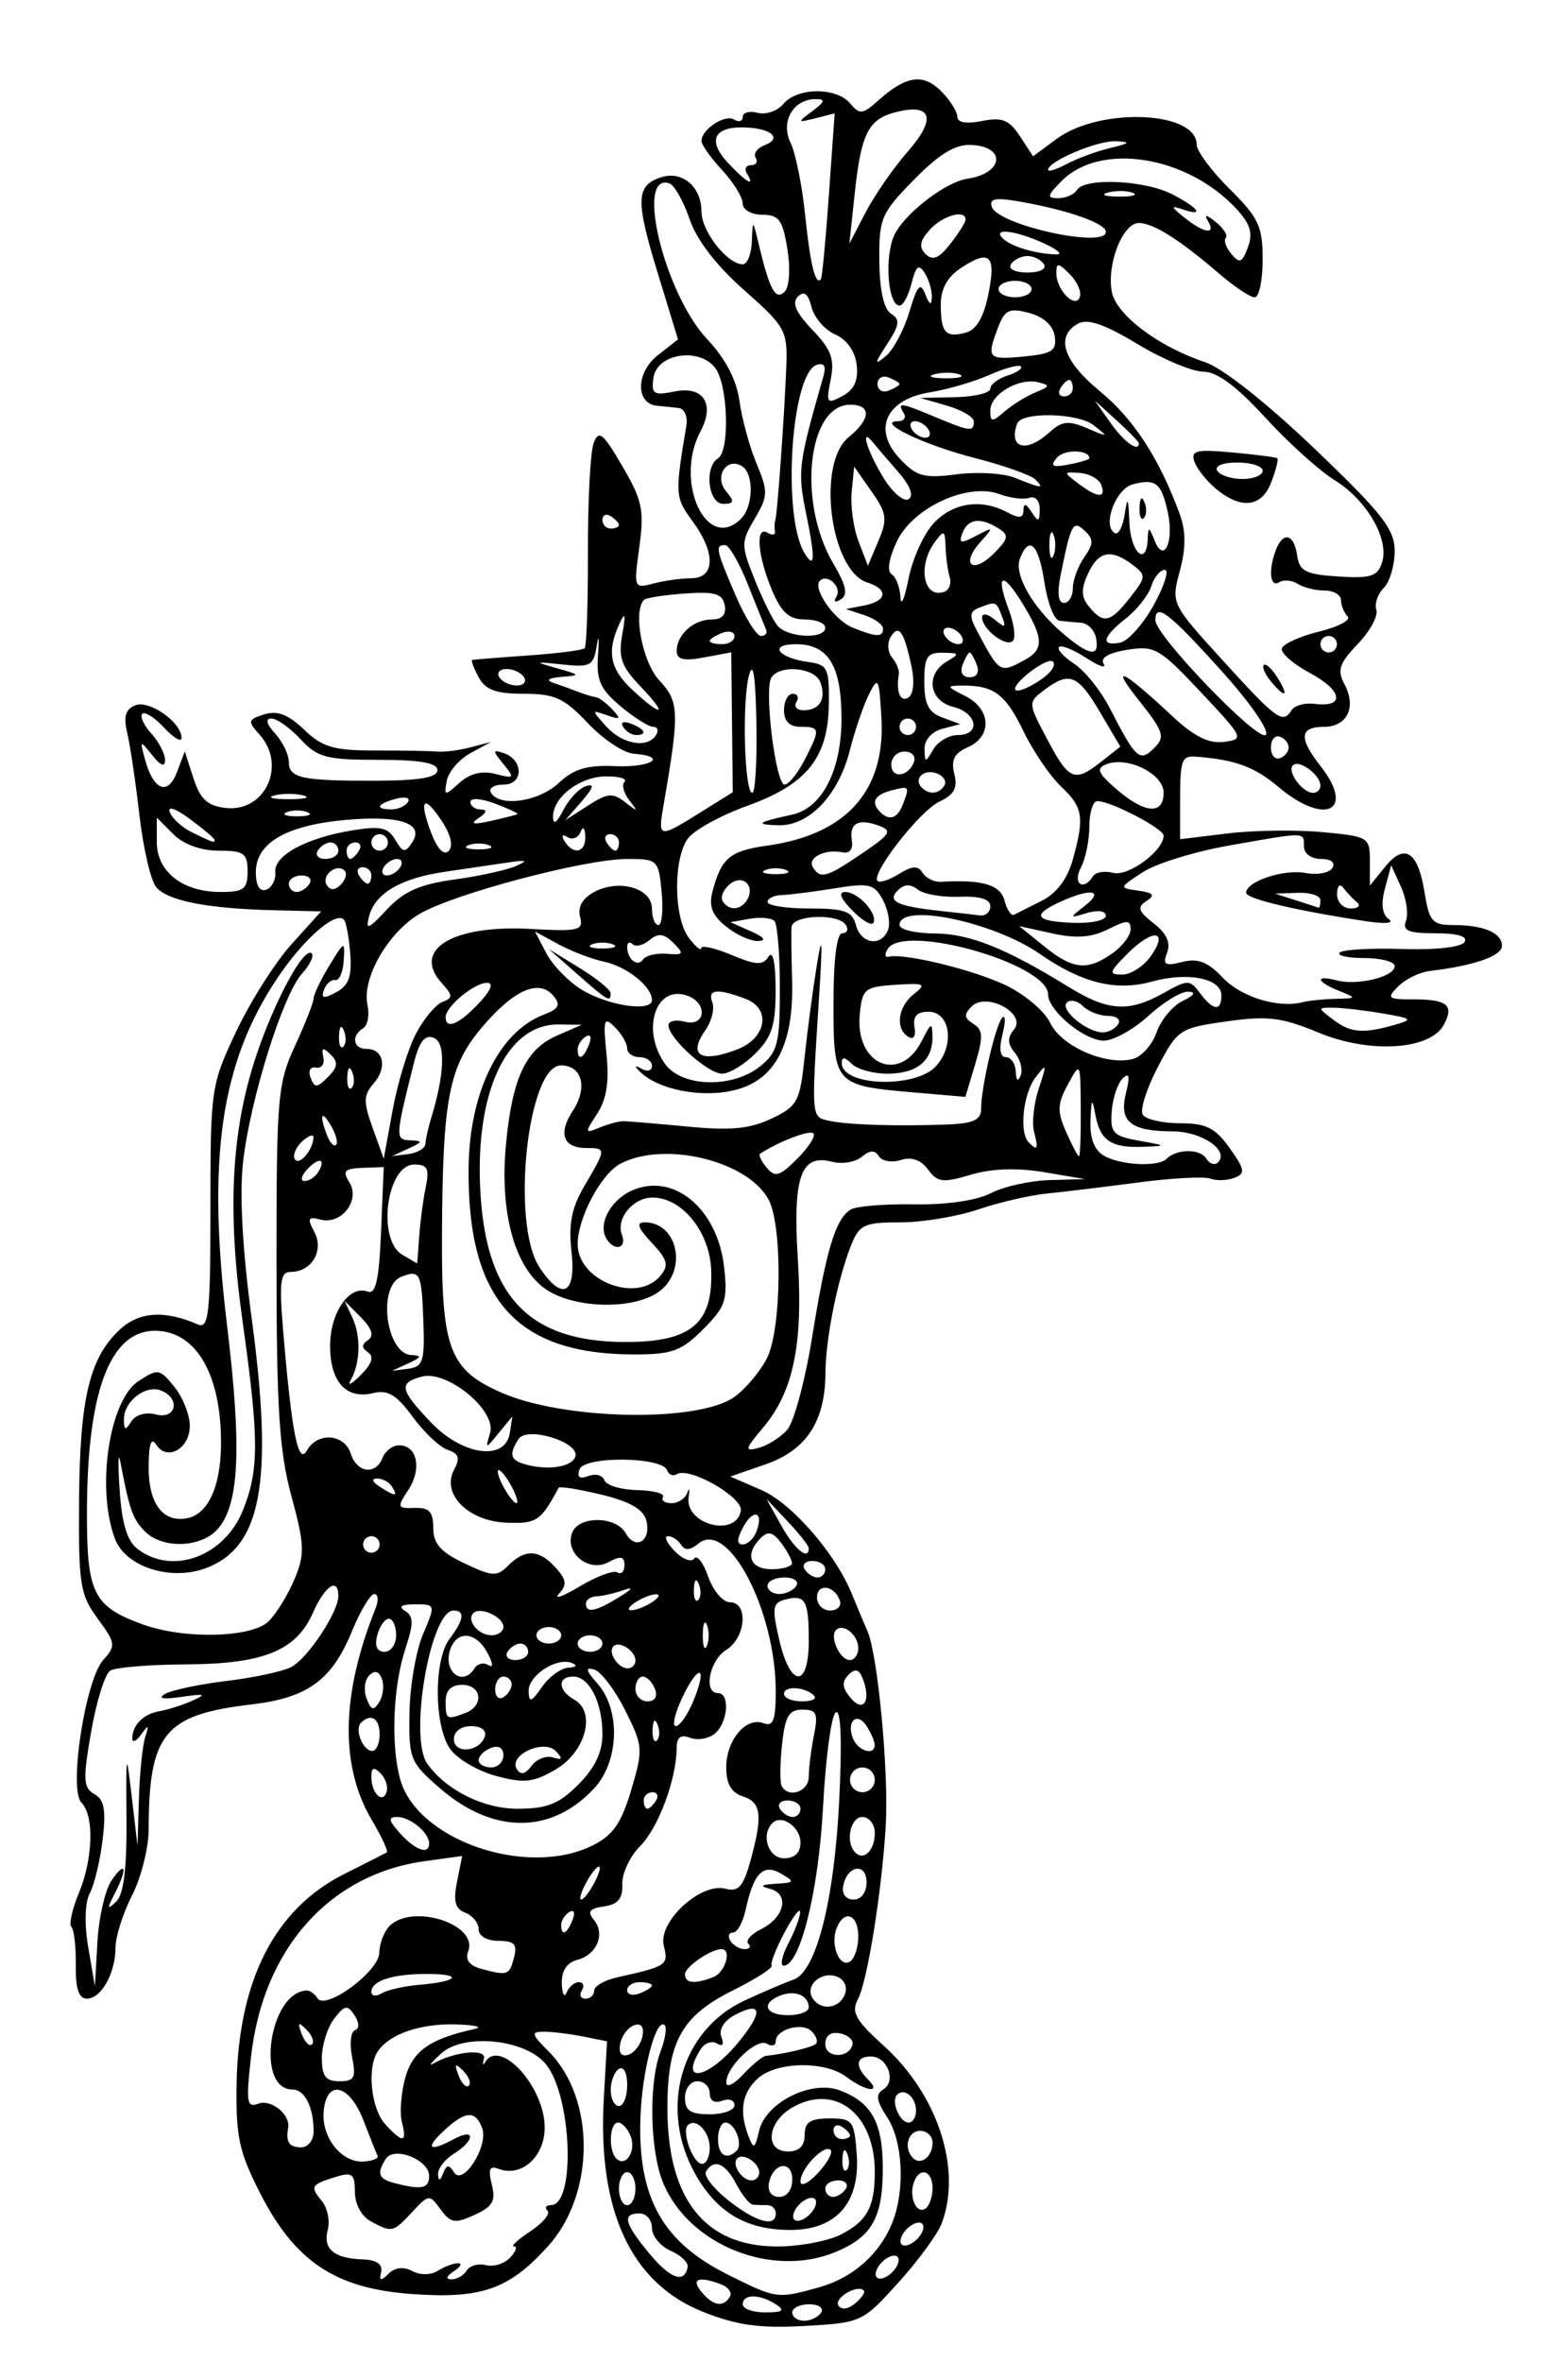 <?xml version="1.0" encoding="UTF-8" standalone="no"?>
<!-- Created with Inkscape (http://www.inkscape.org/) -->

<svg
   xmlns:dc="http://purl.org/dc/elements/1.1/"
   xmlns:cc="http://creativecommons.org/ns#"
   xmlns:rdf="http://www.w3.org/1999/02/22-rdf-syntax-ns#"
   xmlns:svg="http://www.w3.org/2000/svg"
   xmlns="http://www.w3.org/2000/svg"
   xmlns:sodipodi="http://sodipodi.sourceforge.net/DTD/sodipodi-0.dtd"
   xmlns:inkscape="http://www.inkscape.org/namespaces/inkscape"
   version="1.1"
   id="svg3753"
   width="91.2"
   height="137.28"
   viewBox="0 0 91.2 137.28"
   sodipodi:docname="kukulkan.svg"
   inkscape:version="0.92.2 5c3e80d, 2017-08-06">
  <defs
     id="defs3757" />
  <sodipodi:namedview
     pagecolor="#ffffff"
     bordercolor="#666666"
     borderopacity="1"
     objecttolerance="10"
     gridtolerance="10"
     guidetolerance="10"
     inkscape:pageopacity="0"
     inkscape:pageshadow="2"
     inkscape:window-width="1920"
     inkscape:window-height="1017"
     id="namedview3755"
     showgrid="false"
     inkscape:zoom="11.313709"
     inkscape:cx="48.300489"
     inkscape:cy="98.815596"
     inkscape:window-x="0"
     inkscape:window-y="0"
     inkscape:window-maximized="1"
     inkscape:current-layer="svg3753" />
  <path
     style="fill:#000000;stroke-width:0.48"
     d="m 40.9,134.363 c -4.191,-1.659 -6.15,-5.86 -5.781,-12.396 l 0.188,-3.33 -1.394,-0.279 c -0.766,-0.153 -1.789,-0.279 -2.272,-0.279 -0.776,0 -0.745,0.133 0.267,1.145 2.735,2.735 2.721,8.273 -0.029,11.316 -2.275,2.518 -3.863,3.075 -7.935,2.783 -4.425,-0.317 -6.777,-1.878 -8.805,-5.842 -1.227,-2.399 -1.425,-3.301 -1.379,-6.294 0.092,-6.073 2.21,-10.233 6.243,-12.263 1.274,-0.641 2.397,-1.211 2.495,-1.265 0.099,-0.055 -0.3,-0.912 -0.885,-1.905 -1.85,-3.136 -1.772,-7.299 0.231,-12.276 0.186,-0.462 0.153,-0.839 -0.073,-0.838 -0.226,9.6e-4 -0.811,0.975 -1.3,2.164 -1.172,2.85 -2.574,3.87 -5.85,4.255 -5.066,0.595 -5.961,1.685 -5.976,7.278 -0.003,1.066 -0.437,2.786 -0.965,3.821 -0.528,1.036 -0.96,2.392 -0.96,3.013 0,1.499 -0.83,2.987 -1.667,2.987 -0.471,0 -0.665,-0.583 -0.646,-1.943 0.015,-1.069 -0.098,-2.068 -0.251,-2.221 -0.153,-0.153 0.038,-1.033 0.423,-1.956 0.836,-2.002 0.912,-4.518 0.158,-5.271 C 3.982,104.014 4.96,97.629 6.009,96.47 6.751,95.65 6.73,95.494 5.681,94.07 4.657,92.68 4.563,92.083 4.599,87.194 4.642,81.291 5.201,78.933 6.947,77.292 8.081,76.227 9.561,76.125 11.52,76.978 c 0.622,0.271 0.72,-0.655 0.72,-6.772 0,-6.937 0.031,-7.152 1.498,-10.256 0.824,-1.744 2.273,-4.028 3.22,-5.076 l 1.721,-1.905 -2.74,-0.067 C 12.051,52.806 9.745,52.353 9.083,51.556 8.769,51.177 8.332,49.303 8.112,47.393 7.893,45.483 7.573,43.329 7.402,42.606 7.171,41.631 7.295,41.214 7.883,40.988 8.703,40.673 10.56,41.989 10.56,42.885 c 0,0.273 -0.454,0.009 -1.008,-0.586 C 8.997,41.704 8.423,41.337 8.275,41.485 c -0.148,0.148 0.09,0.665 0.528,1.15 0.438,0.484 0.797,1.175 0.797,1.535 0,0.433 -0.252,0.339 -0.745,-0.278 C 8.14,42.997 8.123,43.007 8.44,44.16 c 0.49,1.784 1.327,2.105 1.854,0.712 l 0.454,-1.201 0.506,1.565 c 0.391,1.21 0.814,1.6 1.867,1.72 2.309,0.264 3.576,-2.493 1.964,-4.275 -0.693,-0.766 -0.67,-0.861 0.285,-1.164 0.755,-0.24 1.39,0.004 2.315,0.887 1.076,1.027 1.724,1.217 4.155,1.213 1.584,-0.002 3.204,0.027 3.6,0.064 0.396,0.037 1.26,-0.073 1.92,-0.246 l 1.2,-0.315 -1.196,0.652 c -0.658,0.358 -1.277,1.078 -1.376,1.6 -0.171,0.901 -0.135,0.907 0.733,0.126 0.607,-0.546 1.31,-0.72 2.096,-0.517 1.099,0.283 1.131,0.243 0.462,-0.576 -0.64,-0.783 -0.64,-0.855 0,-0.643 1.181,0.39 1.187,1.838 0.007,1.838 -0.563,0 -0.89,0.216 -0.727,0.48 0.523,0.847 2.783,0.513 3.95,-0.583 0.864,-0.812 1.639,-1.041 3.271,-0.97 2.126,0.093 3.11,-0.569 1.074,-0.722 C 36.27,43.76 35.068,42.958 34.185,42.022 32.819,40.574 32.265,40.32 30.467,40.32 c -1.622,0 -2.232,-0.223 -2.627,-0.96 -0.283,-0.528 -0.452,-0.98 -0.377,-1.003 0.075,-0.024 1.532,-0.141 3.237,-0.26 1.705,-0.119 3.192,-0.309 3.305,-0.421 0.112,-0.112 0.198,-2.63 0.19,-5.593 -0.008,-2.964 0.141,-5.809 0.331,-6.322 0.296,-0.8 0.534,-0.611 1.67,1.328 1.162,1.982 1.284,2.561 0.99,4.697 -0.329,2.39 -0.313,2.43 0.8,2.132 0.624,-0.167 1.621,-0.307 2.215,-0.31 1.407,-0.009 1.435,-1.486 0.062,-3.342 -1,-1.352 -1.011,-1.538 -0.341,-5.533 0.087,-0.522 -0.111,-0.981 -0.441,-1.02 -0.33,-0.039 -0.899,-0.099 -1.264,-0.132 -1.255,-0.113 -1.239,-1.924 0.026,-2.919 l 1.192,-0.938 -1.2,-3.92 c -1.282,-4.188 -1.246,-5.036 0.233,-5.505 1.224,-0.388 2.333,0.562 2.333,2 0,1.145 1.502,3.061 2.4,3.061 0.264,0 0.502,-0.594 0.529,-1.32 0.048,-1.3 0.054,-1.298 0.409,0.188 0.624,2.615 0.973,3.253 1.496,2.73 0.278,-0.278 0.347,-1.328 0.163,-2.48 C 45.526,12.785 45.303,12.48 44.339,12.48 c -0.638,0 -1.139,-0.286 -1.139,-0.65 0,-0.357 -0.54,-1.233 -1.2,-1.945 -0.66,-0.712 -1.2,-1.473 -1.2,-1.691 0,-0.674 1.37,-1.574 1.899,-1.247 0.276,0.17 0.501,0.101 0.501,-0.154 0,-0.255 0.393,-0.361 0.874,-0.235 0.48,0.126 1.155,-0.111 1.499,-0.525 0.8,-0.963 3.087,-0.974 3.881,-0.017 0.545,0.656 0.72,0.638 1.619,-0.168 1.615,-1.449 2.614,-1.601 3.659,-0.557 C 55.253,5.813 55.68,6.483 55.68,6.78 c 0,0.344 0.522,0.436 1.437,0.253 1.17,-0.234 1.58,-0.07 2.204,0.882 l 0.766,1.17 1.366,-1.01 c 2.508,-1.855 8.147,-1.631 8.147,0.324 0,0.377 0.864,1.54 1.92,2.585 1.684,1.667 1.92,2.171 1.92,4.099 0,1.209 -0.208,2.198 -0.463,2.198 -0.255,0 -1.173,-0.609 -2.04,-1.354 C 68.605,13.923 67.079,12.96 66.238,12.96 c -0.938,0 -1.878,2.396 -1.57,4.006 0.255,1.334 2.724,3.193 5.419,4.08 1.006,0.331 3.574,2.357 6.36,5.02 3.962,3.786 4.672,4.693 4.672,5.966 0,0.826 -0.287,1.788 -0.639,2.14 -0.351,0.351 -0.543,0.924 -0.427,1.273 0.116,0.349 -0.372,1.243 -1.084,1.987 -1.074,1.121 -1.207,1.519 -0.775,2.327 0.72,1.345 0.167,2.484 -1.207,2.484 -1.4,0 -1.455,0.659 -0.189,2.269 2.059,2.618 0.28,3.512 -2.438,1.225 -1.391,-1.171 -2.504,-1.582 -4.762,-1.758 -0.886,-0.069 -0.96,0.141 -0.96,2.729 v 2.065 l 2.76,-0.335 c 1.518,-0.184 4.002,-0.219 5.52,-0.077 2.682,0.25 2.76,0.298 2.76,1.682 v 1.425 l 0.882,-1.09 c 1.137,-1.404 1.916,-0.898 2.298,1.491 0.268,1.679 0.454,1.892 1.642,1.892 1.8,0 2.858,0.449 2.858,1.213 0,0.586 -1.651,1.16 -4.191,1.456 -0.589,0.069 -1.414,0.468 -1.834,0.888 -0.698,0.698 -0.623,0.763 0.871,0.763 1.983,0 2.386,0.335 1.776,1.474 -0.788,1.473 -4.308,1.694 -7.288,0.459 -2.155,-0.893 -2.96,-0.991 -5.353,-0.652 -2.737,0.388 -2.85,0.463 -3.999,2.659 -0.651,1.243 -1.044,2.485 -0.874,2.76 0.17,0.275 1.145,0.5 2.168,0.5 1.518,0 2.047,0.264 2.886,1.442 0.893,1.255 0.929,1.48 0.273,1.731 -0.415,0.159 -1.041,0.179 -1.392,0.045 -0.351,-0.135 -2.241,-0.034 -4.2,0.224 -1.959,0.258 -4.361,0.549 -5.336,0.646 -0.976,0.097 -2.765,0.513 -3.977,0.924 -1.211,0.411 -3.249,0.748 -4.528,0.748 -2.089,0 -2.379,0.134 -2.852,1.32 -0.798,1.998 -1.485,5.423 -1.498,7.464 -0.018,2.794 -1.117,4.461 -3.482,5.279 l -2.05,0.71 1.802,0.781 c 1.77,0.767 4.304,3.675 5.269,6.046 0.268,0.66 0.676,1.632 0.907,2.16 0.602,1.381 1.243,8.185 1.063,11.28 -0.222,3.807 -1.069,9.086 -1.626,10.126 -0.395,0.737 -0.128,1.212 1.52,2.7 3.14,2.837 4.551,7.175 3.356,10.319 -0.236,0.621 -1.374,2.172 -2.528,3.447 -2.074,2.291 -2.139,2.321 -5.451,2.507 -2.6,0.146 -3.921,-0.037 -5.892,-0.817 z m 6.86,0.036 c 0.163,-0.264 -0.148,-0.48 -0.692,-0.48 -0.544,0 -0.988,0.216 -0.988,0.48 0,0.264 0.311,0.48 0.692,0.48 0.38,0 0.825,-0.216 0.988,-0.48 z m -2.64,-0.48 c -0.939,-0.607 -1.92,-0.607 -1.92,0 0,0.264 0.594,0.477 1.32,0.473 1.029,-0.006 1.161,-0.11 0.6,-0.473 z m 5.12,-0.8 c -0.374,-0.374 -1.744,0.437 -1.475,0.873 0.167,0.27 0.558,0.222 0.969,-0.119 0.379,-0.314 0.607,-0.654 0.506,-0.755 z m -7.791,0.37 c 0.146,-0.236 -0.075,-0.56 -0.491,-0.72 -1.322,-0.507 -1.791,-0.333 -1.158,0.43 0.678,0.817 1.26,0.919 1.649,0.29 z m 5.194,-0.556 c 1.974,-0.548 3.552,-1.954 4.275,-3.808 0.735,-1.885 0.591,-4.687 -0.312,-6.064 -0.641,-0.978 -0.692,-1.346 -0.227,-1.634 0.776,-0.479 0.234,-1.908 -0.724,-1.908 -0.882,0 -0.947,0.556 -0.159,1.344 0.81,0.81 -0.145,0.69 -1.268,-0.159 -1.247,-0.943 -4.063,-0.894 -5.15,0.09 -0.927,0.839 -1.099,1.912 -0.54,3.366 0.295,0.767 0.373,0.726 0.614,-0.321 0.379,-1.647 3.046,-2.979 4.705,-2.348 1.822,0.693 2.471,1.846 2.488,4.42 0.019,2.947 -0.601,4.074 -2.733,4.965 -3.689,1.541 -8.528,-0.386 -10.037,-3.998 -0.774,-1.852 -0.857,-5.802 -0.161,-7.633 0.271,-0.714 0.385,-1.406 0.253,-1.538 -0.504,-0.504 -1.333,2.655 -1.42,5.413 -0.146,4.621 1.291,7.185 5.091,9.079 2.83,1.41 2.86,1.414 5.306,0.735 z m -23.664,-0.945 c 0.464,0.248 1.08,0.242 1.486,-0.015 0.382,-0.242 0.91,-0.439 1.174,-0.439 0.264,0 0.156,0.209 -0.24,0.465 -0.433,0.28 -0.492,0.468 -0.148,0.473 0.314,0.004 0.717,-0.227 0.894,-0.514 0.177,-0.287 0.683,-0.428 1.123,-0.313 0.44,0.115 1.072,-0.082 1.405,-0.438 0.333,-0.356 0.434,-0.649 0.226,-0.651 -0.208,-0.002 0.217,-0.396 0.945,-0.876 0.728,-0.48 1.178,-1.019 1,-1.197 -0.178,-0.178 -0.089,-0.324 0.198,-0.324 1.448,0 1.226,-6.318 -0.287,-8.187 -1.185,-1.463 -4.777,-1.83 -6.103,-0.623 -0.537,0.489 -0.751,0.757 -0.474,0.596 1.213,-0.709 3.115,-0.909 2.969,-0.312 -0.082,0.333 -0.058,0.444 0.053,0.246 0.833,-1.49 3.481,1.377 3.481,3.768 0,1.7 -1.354,2.912 -2.683,2.402 -0.525,-0.201 -0.618,0.015 -0.393,0.911 0.24,0.955 0.051,1.286 -1.007,1.768 -1.133,0.516 -1.388,0.475 -1.969,-0.319 -0.65,-0.889 -0.691,-0.886 -1.646,0.139 -1.126,1.209 -1.171,1.219 -2.413,0.554 -0.543,-0.29 -0.928,-1.002 -0.928,-1.712 0,-1.039 -0.157,-1.167 -1.08,-0.883 -1.479,0.454 -1.545,0.563 -0.852,1.399 0.333,0.401 0.492,1.162 0.353,1.691 -0.291,1.114 0.362,1.66 2.058,1.717 0.777,0.026 1.146,0.281 1.046,0.723 -0.121,0.533 -0.026,0.556 0.434,0.105 0.376,-0.369 0.874,-0.424 1.38,-0.153 z M 39.996,131.748 c 0.046,-0.257 -0.402,-0.681 -0.996,-0.942 -0.594,-0.261 -1.08,-0.855 -1.08,-1.32 0,-0.465 -0.324,-0.846 -0.72,-0.846 -1.032,0 -0.896,0.562 0.561,2.321 1.231,1.486 2.058,1.777 2.235,0.787 z m 12.234,-0.198 c 0.12,-0.36 -0.06,-0.54 -0.42,-0.42 -0.346,0.116 -0.725,0.493 -0.84,0.84 -0.12,0.36 0.06,0.54 0.42,0.42 0.346,-0.116 0.725,-0.493 0.84,-0.84 z m -3.304,-1.692 c 1.514,-0.783 1.954,-1.602 1.954,-3.634 0,-3.354 -2.282,-5.153 -4.767,-3.759 -1.494,0.839 -1.678,2.575 -0.273,2.575 0.64,0 0.96,-0.32 0.961,-0.96 4.8e-4,-0.746 0.321,-0.96 1.44,-0.96 1.357,0 1.448,0.121 1.59,2.097 0.201,2.803 -1.19,4.383 -3.858,4.383 -2.564,0 -4.271,-1.004 -5.538,-3.258 -2.132,-3.794 -0.832,-8.358 2.869,-10.073 1.131,-0.524 2.408,-1.07 2.838,-1.213 1.319,-0.44 2.375,-4.543 2.666,-10.361 0.175,-3.495 0.105,-5.362 -0.195,-5.177 -0.257,0.159 -0.591,2.624 -0.741,5.478 -0.26,4.92 -1.333,9.244 -2.295,9.244 -0.22,0 -0.09,-0.594 0.289,-1.32 0.379,-0.726 0.681,-1.536 0.671,-1.8 -0.009,-0.264 -0.42,0.276 -0.911,1.2 -0.492,0.924 -0.827,1.788 -0.746,1.92 0.082,0.132 -0.933,0.78 -2.255,1.439 -3.013,1.502 -3.835,3.017 -3.804,7.006 0.04,5.183 2.224,7.875 6.388,7.875 1.298,0 2.97,-0.316 3.717,-0.702 z M 53.67,129.63 c 0.12,-0.36 -0.06,-0.54 -0.42,-0.42 -0.346,0.116 -0.725,0.493 -0.84,0.84 -0.12,0.36 0.06,0.54 0.42,0.42 0.346,-0.116 0.725,-0.493 0.84,-0.84 z m -8.55,-0.99 c 0,-0.264 -0.216,-0.48 -0.48,-0.48 -0.264,0 -0.642,-0.011 -0.84,-0.026 -0.198,-0.014 -0.637,-0.554 -0.975,-1.2 -0.639,-1.22 -1.292,-1.492 -1.761,-0.733 -0.15,0.243 0.431,0.996 1.292,1.675 1.622,1.279 2.765,1.594 2.765,0.764 z m 2.31,-0.45 c 0.12,-0.36 -0.06,-0.54 -0.42,-0.42 -0.346,0.116 -0.725,0.493 -0.84,0.84 -0.12,0.36 0.06,0.54 0.42,0.42 0.346,-0.116 0.725,-0.493 0.84,-0.84 z m 6.81,-1.018 c 0,-1.036 -0.763,-1.268 -1.089,-0.332 -0.293,0.839 0.143,1.848 0.66,1.529 0.236,-0.146 0.43,-0.685 0.43,-1.197 z M 36.96,127.2 c 0,-0.528 -0.216,-0.96 -0.48,-0.96 -0.264,0 -0.48,0.432 -0.48,0.96 0,0.528 0.216,0.96 0.48,0.96 0.264,0 0.48,-0.432 0.48,-0.96 z m 9.12,-0.52 c 0,-1.17 -1.122,-1.004 -1.355,0.2 -0.092,0.474 0.153,0.8 0.6,0.8 0.445,0 0.755,-0.41 0.755,-1 z m 3.12,0.52 c 0.163,-0.264 -0.04,-0.48 -0.452,-0.48 -0.412,0 -0.748,0.216 -0.748,0.48 0,0.264 0.203,0.48 0.452,0.48 0.248,0 0.585,-0.216 0.748,-0.48 z m -24.24,-0.735 c 0,-0.941 -2.025,-1.75 -2.513,-1.004 -0.548,0.839 -0.437,1.171 0.473,1.409 1.594,0.417 2.04,0.328 2.04,-0.405 z m 23.351,-1.513 c -0.365,-0.365 -1.751,1.08 -1.751,1.825 0,0.335 0.45,0.122 1.008,-0.477 0.555,-0.595 0.889,-1.202 0.743,-1.348 z M 26.406,126.249 c 0.52,0.841 2.031,-1.546 1.634,-2.581 -0.399,-1.039 -0.978,-0.994 -2.23,0.172 -1.121,1.045 -0.846,1.249 0.622,0.463 1.228,-0.657 1.201,0.096 -0.032,0.866 -0.528,0.33 -0.943,0.868 -0.922,1.195 0.026,0.417 0.116,0.399 0.298,-0.058 0.203,-0.511 0.341,-0.523 0.63,-0.057 z m 17.754,0.019 c 0,-0.566 -0.936,-1.172 -1.28,-0.828 -0.344,0.344 0.262,1.28 0.828,1.28 0.248,0 0.452,-0.203 0.452,-0.452 z m 5.128,-1.078 c -0.153,-0.383 -0.267,-0.269 -0.29,0.29 -0.021,0.506 0.093,0.789 0.252,0.63 0.159,-0.16 0.177,-0.574 0.038,-0.92 z m -27.324,0.107 c -0.071,-0.142 -0.441,-1.067 -0.822,-2.057 -0.821,-2.128 -2.16,-2.428 -2.318,-0.519 -0.126,1.528 1.063,3 2.347,2.903 0.507,-0.038 0.864,-0.185 0.793,-0.327 z m 14.721,-1.137 c -0.169,-0.44 -0.5,-0.8 -0.736,-0.8 -0.502,0 -0.579,1.609 -0.101,2.088 0.54,0.54 1.167,-0.426 0.836,-1.288 z m 4.596,0.668 c 0,-0.942 -0.812,-1.777 -1.276,-1.313 -0.377,0.377 0.312,2.244 0.828,2.244 0.246,0 0.448,-0.419 0.448,-0.932 z m 12.96,-0.297 c 0,-0.38 -0.324,-0.692 -0.72,-0.692 -0.723,0 -0.987,1.013 -0.413,1.587 0.448,0.448 1.133,-0.093 1.133,-0.895 z m -11.393,0.461 c 0.385,-0.385 -0.119,-1.633 -0.658,-1.633 -0.236,0 -0.429,0.432 -0.429,0.96 0,0.936 0.509,1.251 1.087,0.673 z m -24.607,-1.114 c 0,-1.416 -0.515,-2.439 -1.228,-2.439 -2.179,0 -1.347,-5.704 0.839,-5.753 0.182,-0.004 0.457,0.196 0.61,0.444 0.457,0.74 3.575,-1.544 3.598,-2.635 0.011,-0.541 0.28,-1.243 0.596,-1.56 1.334,-1.334 5.177,-0.101 4.575,1.467 -0.19,0.495 0.064,0.836 0.762,1.023 1.542,0.413 1.632,0.382 1.906,-0.666 0.2,-0.764 0.015,-0.96 -0.904,-0.96 -0.667,0 -1.155,-0.282 -1.155,-0.669 0,-0.368 -0.35,-0.803 -0.779,-0.967 -0.587,-0.225 -0.705,-0.668 -0.479,-1.797 l 0.3,-1.498 -2.169,0.297 c -5.549,0.761 -9.402,5.085 -10.11,11.347 -0.301,2.657 -0.248,3.006 0.411,2.753 0.753,-0.289 1.886,0.621 1.746,1.402 -0.148,0.827 0.056,1.131 0.76,1.131 0.396,0 0.72,-0.414 0.72,-0.921 z m 5.138,-0.531 c -0.14,-0.534 -0.054,-1.698 0.191,-2.585 0.432,-1.566 1.429,-2.268 4.031,-2.841 0.528,-0.116 0.028,-0.236 -1.112,-0.267 -2.06,-0.055 -3.848,0.568 -4.521,1.576 -0.628,0.941 -0.388,3.31 0.427,4.21 1.028,1.135 1.298,1.11 0.983,-0.094 z m 26.062,0.76 c 0,-0.116 -0.216,-0.345 -0.48,-0.508 -0.264,-0.163 -0.48,-0.068 -0.48,0.212 0,0.28 0.216,0.508 0.48,0.508 0.264,0 0.48,-0.095 0.48,-0.212 z m 3.84,-1.44 c 0,-0.775 -0.68,-1.349 -1.1,-0.928 -0.375,0.375 0.142,1.62 0.671,1.62 0.236,0 0.429,-0.311 0.429,-0.692 z m -10.56,-0.32 c 0,-0.292 -0.324,-0.407 -0.72,-0.255 -0.439,0.168 -0.72,9.6e-4 -0.72,-0.429 0,-0.388 -0.324,-0.705 -0.72,-0.705 -0.4,0 -0.72,0.427 -0.72,0.96 0,0.747 0.32,0.96 1.44,0.96 0.792,0 1.44,-0.239 1.44,-0.531 z m -6.24,-1.177 c 0,-0.697 -0.208,-1.1 -0.48,-0.932 -0.264,0.163 -0.48,0.716 -0.48,1.228 0,0.512 0.216,0.932 0.48,0.932 0.264,0 0.48,-0.553 0.48,-1.228 z M 26.94,120.352 c -0.474,-0.471 -0.529,-0.415 -0.269,0.269 0.18,0.473 0.449,0.74 0.596,0.592 0.148,-0.148 3.04e-4,-0.535 -0.328,-0.861 z m 17.599,-0.868 c 1.129,-0.118 2.717,-0.5 2.92,-0.703 0.13,-0.13 0.018,-0.457 -0.251,-0.725 -0.549,-0.549 -2.088,-0.119 -2.088,0.583 0,0.251 -0.233,0.313 -0.517,0.138 -0.58,-0.359 -2.363,1.341 -2.363,2.253 0,0.325 0.44,0.118 0.979,-0.46 0.538,-0.578 1.132,-1.067 1.32,-1.086 z m -24.06,0.069 c -0.155,-0.773 -0.081,-1.475 0.165,-1.56 0.268,-0.092 0.257,-0.441 -0.028,-0.874 -0.41,-0.623 -0.57,-0.594 -1.185,0.212 -0.391,0.512 -0.711,1.538 -0.711,2.28 0,1.055 0.222,1.348 1.02,1.348 0.872,0 0.979,-0.204 0.739,-1.406 z m 22.424,-0.806 c 1.514,-1.821 1.44,-2.496 -0.179,-1.63 -0.623,0.334 -0.93,0.839 -0.767,1.264 0.168,0.437 0.07,0.583 -0.256,0.382 -0.29,-0.18 -0.717,-0.029 -0.947,0.335 -1.287,2.032 0.396,1.757 2.149,-0.351 z m -5.537,-0.403 c 0.106,-0.547 -0.067,-0.778 -0.48,-0.64 -0.355,0.118 -0.72,0.6 -0.812,1.071 -0.106,0.547 0.067,0.778 0.48,0.64 0.355,-0.118 0.72,-0.6 0.812,-1.071 z m 12.22,0.462 c 0.052,-0.26 -0.283,-0.546 -0.745,-0.635 -0.525,-0.101 -0.84,0.134 -0.84,0.629 0,0.835 1.419,0.841 1.585,0.007 z M 17.82,117.952 c -0.474,-0.471 -0.529,-0.415 -0.269,0.269 0.18,0.473 0.449,0.74 0.596,0.592 0.148,-0.148 3.04e-4,-0.535 -0.328,-0.861 z m 29.22,-1.284 c 0,-0.69 -0.786,-1.025 -1.637,-0.699 -1.172,0.45 -0.906,1.15 0.437,1.15 0.66,0 1.2,-0.203 1.2,-0.452 z m 2.101,-0.766 c 0.164,-0.428 -0.03,-0.858 -0.461,-1.024 -0.896,-0.344 -1.877,0.509 -1.425,1.24 0.471,0.762 1.559,0.637 1.886,-0.216 z m -24.711,-0.555 c 2.24,-0.184 2.529,-0.626 0.41,-0.626 -2.009,0 -3.239,0.395 -3.239,1.04 0,0.251 0.268,0.291 0.595,0.089 0.327,-0.202 1.333,-0.428 2.234,-0.502 z M 33.668,115.2 c 0.258,0 0.335,0.216 0.172,0.48 -0.163,0.264 -0.068,0.48 0.212,0.48 0.28,0 0.508,-0.212 0.508,-0.471 0,-0.259 0.594,-0.603 1.32,-0.765 2.921,-0.65 3.012,-0.711 2.727,-1.846 -0.348,-1.385 2.145,-3.687 3.585,-3.31 0.757,0.198 1.036,-0.111 1.45,-1.602 0.735,-2.649 0.645,-3.422 -0.442,-3.767 -0.665,-0.211 -0.96,-0.726 -0.96,-1.678 0,-1.597 1.154,-2.961 2.174,-2.57 0.556,0.213 0.706,-0.181 0.706,-1.853 0,-4.703 -2.784,-10.012 -4.503,-8.586 -0.471,0.391 -0.791,0.413 -1.002,0.07 C 39.443,89.506 39.1,89.28 38.852,89.28 c -0.248,0 -0.074,0.39 0.388,0.866 0.462,0.477 0.974,0.672 1.137,0.434 0.163,-0.238 0.53,0.236 0.815,1.054 0.285,0.817 0.853,1.486 1.263,1.486 1.09,0 0.931,2.053 -0.215,2.769 -0.982,0.613 -1.345,2.511 -0.48,2.511 0.712,0 0.581,1.718 -0.179,2.35 -0.363,0.301 -1.011,0.412 -1.44,0.247 -0.548,-0.21 -0.782,-0.034 -0.784,0.592 -0.005,1.796 -1.065,4.642 -2.121,5.698 -0.596,0.596 -1.065,1.595 -1.041,2.219 0.032,0.836 -0.248,1.176 -1.064,1.291 -0.846,0.12 -0.986,0.304 -0.592,0.779 0.684,0.825 0.181,2.03 -0.973,2.332 -0.6,0.157 -0.913,0.64 -0.889,1.367 0.021,0.619 0.147,0.855 0.28,0.525 0.133,-0.33 0.453,-0.6 0.71,-0.6 z m 4.252,0.189 c 0,-0.104 -0.324,-0.189 -0.72,-0.189 -0.396,0 -0.72,0.209 -0.72,0.465 0,0.256 0.324,0.341 0.72,0.189 0.396,-0.152 0.72,-0.361 0.72,-0.465 z M 6.508,109.255 c 0.822,-1.173 0.917,-0.668 0.153,0.817 -0.444,0.863 -0.427,0.943 0.095,0.449 0.437,-0.413 0.624,-1.906 0.601,-4.8 -0.031,-3.948 -0.012,-4.027 0.304,-1.321 l 0.337,2.88 0.081,-2.721 c 0.044,-1.496 0.209,-3.116 0.366,-3.6 C 8.683,100.228 8.643,100.201 8.213,100.8 c -0.285,0.396 -0.518,0.504 -0.518,0.24 0,-0.782 0.645,-1.43 1.585,-1.59 C 9.764,99.367 10.628,99.091 11.2,98.837 12.041,98.463 11.918,98.421 10.56,98.619 9.491,98.775 9.142,98.713 9.6,98.45 9.996,98.223 11.616,97.881 13.2,97.69 c 1.584,-0.191 3.27,-0.555 3.746,-0.809 0.959,-0.512 2.73,-3.182 2.733,-4.121 0.003,-1.119 -0.782,-0.607 -1.472,0.96 -0.976,2.218 -2.87,2.988 -7.407,3.011 -2.112,0.011 -4.088,0.174 -4.39,0.362 -0.303,0.188 -0.802,1.786 -1.109,3.55 -0.486,2.788 -0.461,3.262 0.189,3.626 0.575,0.322 0.686,0.93 0.481,2.639 -0.147,1.221 -0.482,2.623 -0.745,3.115 -0.29,0.542 -0.326,1.786 -0.092,3.157 L 5.52,115.44 5.668,112.841 c 0.081,-1.429 0.459,-3.043 0.84,-3.587 z m 34.973,5.654 c 0.7,-0.269 1.107,-1.629 0.488,-1.629 -0.625,0 -2.128,1.029 -2.128,1.457 0,0.532 0.552,0.59 1.641,0.172 z m 8.439,-2.377 c 0,-1.291 -0.831,-1.587 -1.266,-0.452 -0.369,0.961 0.175,2.298 0.783,1.922 0.266,-0.164 0.483,-0.826 0.483,-1.47 z m -6.397,0.431 c -0.174,-0.174 0.166,-0.558 0.756,-0.852 1.358,-0.677 1.654,-2.038 0.509,-2.335 -0.63,-0.163 -0.539,-0.244 0.333,-0.295 1.101,-0.065 1.126,-0.113 0.303,-0.592 -1.036,-0.602 -1.59,-0.033 -2.056,2.11 -0.158,0.726 -0.489,1.32 -0.735,1.32 -0.247,0 -0.315,0.216 -0.152,0.48 0.163,0.264 0.536,0.48 0.828,0.48 0.292,0 0.389,-0.143 0.215,-0.317 z m -10.22,-1.388 c 0.164,-0.427 0.083,-0.62 -0.189,-0.452 -0.261,0.161 -0.475,0.497 -0.475,0.745 0,0.69 0.344,0.538 0.663,-0.293 z M 34.56,109.44 c 0.283,-0.528 0.406,-0.96 0.274,-0.96 -0.132,0 -0.471,0.432 -0.754,0.96 -0.283,0.528 -0.406,0.96 -0.274,0.96 0.132,0 0.471,-0.432 0.754,-0.96 z m 15.84,-0.04 c 0,-1.17 -1.122,-1.004 -1.355,0.2 -0.092,0.474 0.153,0.8 0.6,0.8 0.445,0 0.755,-0.41 0.755,-1 z m -15.923,-2.15 c 1.175,-0.586 1.664,-1.29 2.237,-3.219 0.703,-2.367 0.689,-2.557 -0.35,-4.628 -0.596,-1.188 -1.407,-2.255 -1.803,-2.372 -0.54,-0.159 -0.495,0.042 0.181,0.804 1.369,1.543 1.276,4.531 -0.19,6.106 -2.483,2.668 -5.862,2.669 -8.949,9.6e-4 -1.754,-1.516 -1.833,-1.711 -1.787,-4.404 0.026,-1.55 0.38,-3.601 0.787,-4.558 0.736,-1.733 0.734,-1.74 -0.463,-1.74 -0.797,0 -0.993,0.129 -0.581,0.383 0.504,0.311 0.506,0.728 0.013,2.223 -0.716,2.169 -0.848,5.58 -0.294,7.568 0.989,3.547 7.386,5.737 11.2,3.835 z m 12.083,-0.158 c 0,-0.912 -1.096,-1.676 -1.633,-1.138 C 44.238,106.642 44.685,108 45.6,108 c 0.622,0 0.96,-0.32 0.96,-0.909 z m 4.32,-0.56 c 0,-0.512 -0.324,-0.932 -0.72,-0.932 -0.712,0 -1.006,1.474 -0.413,2.067 0.5,0.5 1.133,-0.133 1.133,-1.135 z M 24.96,107.136 c 0,-0.625 -1.098,-1.536 -1.85,-1.536 -0.554,0 -0.519,0.198 0.17,0.96 0.892,0.986 1.68,1.256 1.68,0.576 z m 21.6,-2.016 c 0,-0.264 -0.337,-0.48 -0.748,-0.48 -0.412,0 -0.615,0.216 -0.452,0.48 0.163,0.264 0.5,0.48 0.748,0.48 0.248,0 0.452,-0.216 0.452,-0.48 z m -12.923,-1.403 c 0.955,-0.955 1.403,-1.884 1.403,-2.912 0,-1.858 -0.76,-3.365 -1.697,-3.365 -0.932,0 -0.898,0.803 0.056,1.337 1.29,0.722 0.668,3.043 -1.089,4.066 -1.294,0.753 -1.828,0.81 -3.462,0.37 -1.063,-0.286 -2.264,-0.994 -2.67,-1.573 -0.936,-1.337 -0.956,-5.167 -0.033,-6.388 C 26.986,94.139 27.062,93.6 26.376,93.6 c -1.343,0 -2.61,7.374 -1.528,8.897 1.098,1.546 3.256,2.623 5.254,2.623 1.717,0 2.406,-0.273 3.535,-1.403 z m 4.523,0.923 c 0.163,-0.264 0.068,-0.48 -0.212,-0.48 -0.28,0 -0.508,0.216 -0.508,0.48 0,0.264 0.095,0.48 0.212,0.48 0.116,0 0.345,-0.216 0.508,-0.48 z m -16.026,-1.578 c -0.392,-0.392 -0.534,-0.338 -0.534,0.202 0,0.954 0.645,1.6 0.884,0.884 0.101,-0.304 -0.056,-0.792 -0.35,-1.086 z m 24.906,0.198 c 0,-0.495 0.135,-1.575 0.3,-2.4 0.257,-1.284 0.16,-1.5 -0.67,-1.5 -0.787,0 -1.01,0.384 -1.185,2.04 -0.119,1.122 -0.129,2.202 -0.022,2.4 0.395,0.734 1.577,0.329 1.577,-0.54 z m 3.84,0.18 c 0,-0.396 -0.324,-0.72 -0.72,-0.72 -0.396,0 -0.72,0.324 -0.72,0.72 0,0.396 0.324,0.72 0.72,0.72 0.396,0 0.72,-0.324 0.72,-0.72 z m -18.72,-1.302 c 0.549,0.169 0.589,0.083 0.172,-0.362 -0.687,-0.732 -2.776,0.226 -2.272,1.041 0.223,0.361 0.493,0.302 0.853,-0.186 0.29,-0.393 0.851,-0.615 1.247,-0.493 z m -2.88,-0.123 c 0,-0.429 -0.281,-0.597 -0.72,-0.429 -0.396,0.152 -0.72,0.469 -0.72,0.705 0,0.236 0.324,0.429 0.72,0.429 0.396,0 0.72,-0.317 0.72,-0.705 z m -7.2,-1.215 c 0,-0.936 -0.509,-1.251 -1.087,-0.673 -0.385,0.385 0.119,1.633 0.658,1.633 0.236,0 0.429,-0.432 0.429,-0.96 z m 6.12,0.12 c 0.117,-0.352 -0.214,-0.6 -0.8,-0.6 -0.59,0 -1,0.31 -1,0.755 0,0.882 1.498,0.753 1.8,-0.155 z m 22.672,0.48 c -0.004,-0.198 -0.208,-0.678 -0.454,-1.066 -0.553,-0.874 -1.202,-0.328 -0.813,0.685 0.287,0.748 1.281,1.047 1.267,0.381 z m -12.625,-1.17 c -0.153,-0.383 -0.267,-0.269 -0.29,0.29 -0.021,0.506 0.093,0.789 0.252,0.63 0.16,-0.16 0.177,-0.574 0.038,-0.92 z m 2.078,-1.365 c 0.852,-2.057 0.33,-2.237 -0.633,-0.219 -0.439,0.921 -0.612,1.674 -0.384,1.674 0.228,0 0.685,-0.655 1.017,-1.455 z M 27.081,99.549 C 28.168,99.131 28.019,97.92 26.88,97.92 c -0.64,0 -0.96,0.32 -0.96,0.96 0,1.057 0.059,1.091 1.161,0.669 z m -4.869,-1.977 c -0.173,-0.451 -0.419,-0.516 -0.739,-0.196 -0.264,0.264 -0.332,0.866 -0.15,1.339 0.267,0.695 0.408,0.732 0.739,0.196 0.225,-0.365 0.293,-0.967 0.15,-1.339 z m 27.978,0.013 c -0.223,-0.581 -0.441,-0.644 -0.841,-0.245 -0.4,0.4 -0.369,0.746 0.118,1.333 0.744,0.897 1.214,0.191 0.723,-1.088 z m -20.43,0.308 c 0,-0.248 -0.216,-0.452 -0.48,-0.452 -0.264,0 -0.48,0.337 -0.48,0.748 0,0.412 0.216,0.615 0.48,0.452 0.264,-0.163 0.48,-0.5 0.48,-0.748 z M 33.059,96.922 c 0.455,-0.022 0.542,-0.135 0.208,-0.271 -0.886,-0.36 -2.55,0.726 -2.521,1.646 0.021,0.676 0.16,0.63 0.779,-0.257 0.414,-0.594 1.105,-1.097 1.535,-1.118 z m 5.035,1.238 c -0.152,-0.396 -0.469,-0.72 -0.705,-0.72 -0.236,0 -0.429,0.324 -0.429,0.72 0,0.396 0.317,0.72 0.705,0.72 0.429,0 0.597,-0.281 0.429,-0.72 z m 9.253,0.386 c -0.519,-0.519 -1.746,-0.592 -1.746,-0.104 0,0.241 0.468,0.438 1.04,0.438 0.572,0 0.89,-0.15 0.706,-0.334 z M 27.605,96.952 c 0.166,-0.268 0.524,-0.35 0.796,-0.182 0.302,0.186 0.282,-0.092 -0.05,-0.712 -0.643,-1.202 -1.728,-1.331 -2.141,-0.255 -0.5,1.304 0.692,2.286 1.395,1.149 z m 19.435,-1.592 c 0,-2.364 -0.195,-2.705 -1.373,-2.397 -0.735,0.192 -0.777,0.479 -0.343,2.348 0.648,2.794 1.716,2.824 1.716,0.049 z M 36.96,96.508 c 0,-0.566 -0.936,-1.172 -1.28,-0.828 -0.344,0.344 0.262,1.28 0.828,1.28 0.248,0 0.452,-0.203 0.452,-0.452 z M 30.72,96 c 0,-0.264 -0.203,-0.48 -0.452,-0.48 -0.248,0 -0.585,0.216 -0.748,0.48 -0.163,0.264 0.04,0.48 0.452,0.48 0.412,0 0.748,-0.216 0.748,-0.48 z m 19.2,-0.212 c 0,-0.764 -0.871,-1.477 -1.291,-1.057 -0.395,0.395 0.222,1.749 0.796,1.749 0.272,0 0.495,-0.311 0.495,-0.692 z M 23.04,95.04 c 0,-0.528 -0.191,-0.96 -0.424,-0.96 -0.233,0 -0.537,0.432 -0.675,0.96 -0.163,0.624 -0.015,0.96 0.424,0.96 0.371,0 0.675,-0.432 0.675,-0.96 z m 12,0.48 c 0,-0.264 -0.324,-0.48 -0.72,-0.48 -0.396,0 -0.72,0.216 -0.72,0.48 0,0.264 0.324,0.48 0.72,0.48 0.396,0 0.72,-0.216 0.72,-0.48 z m 6.078,-1.08 c -0.133,-0.33 -0.242,-0.06 -0.242,0.6 0,0.66 0.109,0.93 0.242,0.6 0.133,-0.33 0.133,-0.87 0,-1.2 z m -8.478,0.6 c 0,-0.264 -0.324,-0.48 -0.72,-0.48 -0.396,0 -0.72,0.216 -0.72,0.48 0,0.264 0.324,0.48 0.72,0.48 0.396,0 0.72,-0.216 0.72,-0.48 z M 15.632,94.219 c 0.452,-0.452 1.127,-1.554 1.502,-2.45 0.603,-1.444 0.582,-1.992 -0.184,-4.819 C 16.243,84.342 16.084,81.877 16.082,73.44 c -0.002,-9.691 0.063,-10.463 1.078,-12.661 0.594,-1.288 1.08,-2.524 1.08,-2.748 0,-0.224 0.411,-1.082 0.912,-1.907 0.884,-1.453 0.91,-1.462 0.84,-0.292 -0.04,0.665 -0.261,1.172 -0.492,1.128 -0.231,-0.044 -0.526,0.211 -0.656,0.567 -0.184,0.505 -0.028,0.536 0.715,0.138 0.727,-0.389 0.918,-0.917 0.812,-2.25 -0.076,-0.958 -0.242,-1.845 -0.368,-1.971 -0.498,-0.498 -2.375,1.157 -3.895,3.437 -3.28,4.92 -4.076,10.447 -2.901,20.152 0.867,7.162 0.711,10.444 -0.564,11.853 -0.972,1.074 -3.191,1.138 -4.208,0.122 C 7.72,88.291 7.536,87.772 7,84.96 c -0.126,-0.66 -0.146,0.062 -0.044,1.605 0.131,1.991 0.437,2.997 1.054,3.465 2.031,1.54 5.048,0.424 6.124,-2.265 0.94,-2.35 0.936,-4.132 -0.027,-10.984 -0.903,-6.426 -0.659,-11.084 0.807,-15.457 1.074,-3.203 2.784,-6.346 3.217,-5.912 0.144,0.144 -0.114,0.678 -0.573,1.185 -1.109,1.226 -3.009,7.302 -3.421,10.941 -0.213,1.88 -0.035,5.105 0.502,9.088 1.29,9.581 0.568,13.384 -2.763,14.545 -2.038,0.71 -4.581,-0.138 -5.186,-1.729 -1.107,-2.911 -0.345,-8.054 1.358,-9.17 1.138,-0.746 1.239,-0.73 2.093,0.326 0.494,0.61 0.898,1.632 0.898,2.271 0,1.339 -1.333,2.074 -1.961,1.082 -0.286,-0.451 -0.427,-0.023 -0.432,1.311 -0.008,2.13 0.831,3.245 2.238,2.974 1.391,-0.268 2.131,-2.295 1.944,-5.322 -0.202,-3.266 -1.473,-5.316 -3.439,-5.55 -2.844,-0.337 -4.299,3.135 -4.331,10.339 -0.022,4.899 0.338,5.644 3.236,6.701 2.419,0.883 6.369,0.783 7.337,-0.184 z m 13.648,0.326 c 0,-0.575 -1.354,-1.191 -1.749,-0.796 -0.42,0.42 0.293,1.291 1.057,1.291 0.38,0 0.692,-0.223 0.692,-0.495 z m 6.72,-1.715 c 0.801,-0.491 0.881,-0.626 0.24,-0.406 -0.528,0.182 -1.23,0.341 -1.56,0.353 -0.33,0.013 -0.6,0.203 -0.6,0.423 0,0.576 0.552,0.469 1.92,-0.37 z m 1.92,0.29 c 0.396,-0.256 0.504,-0.465 0.24,-0.465 -0.264,0 -0.804,0.209 -1.2,0.465 -0.396,0.256 -0.504,0.465 -0.24,0.465 0.264,0 0.804,-0.209 1.2,-0.465 z m 10.93,-0.09 c -0.297,-0.89 -1.33,-1.038 -1.33,-0.19 0,0.418 0.342,0.76 0.76,0.76 0.418,0 0.675,-0.257 0.57,-0.57 z M 35.911,91.385 c 0.225,0.139 0.409,-0.05 0.409,-0.42 0,-0.518 -0.215,-0.558 -0.936,-0.172 -1.145,0.613 -2.556,-0.538 -2.105,-1.716 0.382,-0.995 2.552,-0.974 3.114,0.03 0.575,1.028 1.508,0.442 1.196,-0.751 -0.167,-0.64 -0.97,-1.098 -2.621,-1.494 -1.309,-0.314 -2.422,-0.492 -2.474,-0.397 -1.05,1.943 -1.27,2.091 -3.012,2.031 -2.238,-0.077 -3.828,-1.664 -3.075,-3.069 0.365,-0.683 0.282,-0.947 -0.367,-1.165 -0.462,-0.155 -1.38,-1.021 -2.04,-1.923 -0.93,-1.272 -1.444,-1.582 -2.286,-1.376 -1.574,0.384 -2.514,-0.643 -2.514,-2.747 0,-1.937 1.125,-3.559 2.186,-3.152 0.47,0.18 0.661,-0.679 0.778,-3.499 l 0.156,-3.737 -1.248,0.046 c -1.041,0.039 -1.165,0.179 -0.749,0.847 0.649,1.043 -0.467,2.477 -1.681,2.159 -0.729,-0.191 -0.786,-0.077 -0.36,0.717 0.579,1.082 -0.153,2.322 -1.371,2.322 -0.617,0 -0.684,0.561 -0.428,3.594 0.492,5.822 0.868,7.68 1.371,6.781 0.606,-1.082 2.18,-0.968 2.546,0.185 0.358,1.128 1.458,1.271 1.854,0.24 0.152,-0.396 0.584,-0.72 0.96,-0.72 1.051,0 1.336,1.367 0.539,2.583 -0.673,1.027 -0.651,1.091 0.365,1.055 0.844,-0.03 1.082,0.225 1.082,1.162 0,0.917 0.428,1.403 1.814,2.06 1.635,0.775 1.887,0.787 2.554,0.12 0.974,-0.974 1.787,-0.935 2.751,0.13 0.63,0.696 0.669,1 0.194,1.517 -0.326,0.355 0.213,0.165 1.198,-0.424 0.985,-0.589 1.975,-0.957 2.2,-0.818 z M 40.648,92.07 c -0.153,-0.383 -0.267,-0.269 -0.29,0.29 -0.021,0.506 0.093,0.789 0.252,0.63 0.159,-0.16 0.177,-0.574 0.038,-0.92 z m 5.672,0.09 c 0.163,-0.264 -0.148,-0.48 -0.692,-0.48 -0.544,0 -0.988,0.216 -0.988,0.48 0,0.264 0.311,0.48 0.692,0.48 0.38,0 0.825,-0.216 0.988,-0.48 z m 1.68,-0.96 c 0,-0.264 -0.337,-0.48 -0.748,-0.48 -0.412,0 -0.615,0.216 -0.452,0.48 0.163,0.264 0.5,0.48 0.748,0.48 0.248,0 0.452,-0.216 0.452,-0.48 z m -1.935,-0.36 c -0.008,-0.198 -0.297,-0.73 -0.641,-1.183 -0.476,-0.627 -0.759,-0.69 -1.185,-0.264 C 43.302,90.33 43.61,91.2 44.88,91.2 c 0.66,0 1.193,-0.162 1.185,-0.36 z M 22.08,89.76 c 0,-0.264 -0.216,-0.48 -0.48,-0.48 -0.264,0 -0.48,0.216 -0.48,0.48 0,0.264 0.216,0.48 0.48,0.48 0.264,0 0.48,-0.216 0.48,-0.48 z m 24.96,0.219 c 0,-0.144 -0.553,-0.846 -1.229,-1.56 L 44.582,87.12 l 0.869,1.557 c 0.767,1.373 1.589,2.047 1.589,1.302 z M 43.994,89.019 C 44.441,87.856 43.818,87.646 43.222,88.759 42.85,89.453 42.843,89.76 43.198,89.76 c 0.282,0 0.64,-0.333 0.796,-0.741 z m -0.903,-1.208 c 0.151,-0.782 -2.995,-2.586 -3.723,-2.136 -0.223,0.138 -0.478,0.037 -0.567,-0.224 -0.268,-0.793 -4.819,-0.841 -5.095,-0.054 -0.161,0.459 0.005,0.583 0.517,0.387 0.415,-0.159 0.834,-0.05 0.932,0.244 0.098,0.293 0.954,0.551 1.903,0.573 0.949,0.022 1.626,0.202 1.505,0.4 -0.121,0.198 0.1,0.36 0.492,0.36 0.392,0 0.806,-0.27 0.919,-0.6 0.113,-0.33 0.149,-0.221 0.08,0.241 -0.239,1.588 2.733,2.381 3.035,0.81 z M 29.76,86.4 c -0.283,-0.528 -0.622,-0.96 -0.754,-0.96 -0.132,0 -0.009,0.432 0.274,0.96 0.283,0.528 0.622,0.96 0.754,0.96 0.132,0 0.009,-0.432 -0.274,-0.96 z m -6.96,0 c -0.163,-0.264 -0.554,-0.477 -0.868,-0.473 -0.343,0.004 -0.284,0.193 0.148,0.473 0.922,0.596 1.088,0.596 0.72,0 z m 10.664,-1.745 c 0.274,-0.834 -2.817,-1.789 -3.305,-1.02 -0.579,0.912 -0.484,1.232 0.441,1.483 1.311,0.356 2.667,0.136 2.864,-0.463 z M 29.653,83.28 l 0.146,-0.96 -0.789,0.96 c -0.788,0.96 -0.789,0.96 -0.504,-0.004 0.383,-1.293 -2.483,-3.659 -3.964,-3.272 -1.375,0.36 -1.294,0.763 0.538,2.677 1.841,1.923 4.322,2.248 4.573,0.599 z m 16.124,-0.17 c 0.396,-0.437 1.054,-2.877 1.464,-5.422 0.814,-5.059 1.355,-6.846 2.236,-7.391 0.317,-0.196 1.976,-0.332 3.686,-0.303 1.891,0.032 3.642,-0.223 4.469,-0.65 0.748,-0.387 2.289,-0.729 3.424,-0.76 l 2.064,-0.056 -2.4,-0.404 c -1.572,-0.264 -3.041,-0.213 -4.258,0.15 -1.623,0.483 -1.938,0.445 -2.485,-0.303 -0.411,-0.562 -0.956,-0.753 -1.581,-0.554 -0.525,0.167 -1.1,0.068 -1.278,-0.22 -0.23,-0.373 -0.517,-0.362 -0.998,0.037 -0.371,0.308 -1.146,0.437 -1.721,0.286 -1.827,-0.478 -2.295,0.856 -1.993,5.68 0.309,4.948 -0.255,7.671 -2.025,9.775 -1.063,1.263 -1.091,1.392 -0.258,1.174 0.514,-0.135 1.259,-0.602 1.654,-1.039 z M 9.071,82.206 c 1.186,0.31 1.442,-0.95 0.283,-1.395 -0.901,-0.346 -2.156,0.641 -2.147,1.688 0.006,0.637 0.085,0.658 0.431,0.112 0.248,-0.392 0.841,-0.56 1.433,-0.405 z M 42.72,81.183 c 0.66,-0.478 1.514,-1.497 1.897,-2.266 0.846,-1.696 0.903,-7.673 0.087,-9.197 -1.213,-2.266 -6.091,-3.438 -8.637,-2.076 -1.117,0.598 -2.467,3.149 -2.467,4.663 0,2.14 3.463,3.464 4.812,1.839 0.505,-0.609 0.419,-0.936 -0.505,-1.92 C 37.098,71.365 36.986,71.04 37.5,71.04 c 1.954,0 2.512,2.849 0.793,4.053 -1.514,1.06 -4.971,0.956 -6.593,-0.198 -1.776,-1.265 -2.64,-4.437 -2.274,-8.355 0.362,-3.871 1.149,-5.56 2.961,-6.349 l 1.452,-0.632 -1.342,-0.019 c -3.053,-0.043 -4.92,4.016 -4.547,9.888 0.381,5.994 2.888,8.553 8.391,8.566 3.846,0.01 5.133,-1.057 5.025,-4.166 C 41.29,71.599 39.674,69.6 37.952,69.6 c -1.129,0 -2.139,1.221 -1.781,2.154 0.309,0.807 -0.423,1.005 -0.894,0.242 -0.514,-0.832 0.21,-2.227 1.45,-2.792 2.425,-1.105 5.004,1.017 5.389,4.434 0.217,1.924 0.085,2.314 -1.22,3.619 -1.265,1.265 -1.808,1.463 -4.02,1.46 -6.864,-0.007 -9.698,-3.201 -9.621,-10.844 0.044,-4.381 1.771,-7.908 4.356,-8.896 0.894,-0.342 1.017,-0.572 0.582,-1.095 -0.829,-0.999 -2.276,-0.379 -4.108,1.761 -1.981,2.314 -2.338,4.138 -2.378,12.137 -0.033,6.615 0.427,7.831 3.461,9.159 3.666,1.604 11.478,1.745 13.551,0.244 z M 21.41,78.6 c -0.387,-0.263 -0.387,-0.457 0,-0.72 0.36,-0.244 0.224,-0.669 -0.422,-1.32 l -0.952,-0.96 0.453,0.96 c 0.513,1.088 0.473,2.67 -0.093,3.655 -0.21,0.366 0.051,0.233 0.581,-0.295 0.653,-0.65 0.793,-1.076 0.434,-1.32 z m 3.217,-1.743 c -0.105,-2.906 -0.187,-3.076 -1.279,-2.657 -1.409,0.541 -0.904,4.49 0.583,4.554 0.623,0.027 0.587,0.127 -0.171,0.476 l -0.96,0.442 0.96,-0.126 c 0.838,-0.11 0.948,-0.452 0.867,-2.689 z m 8.614,-4.116 c -0.183,-1.628 0.003,-2.552 0.779,-3.867 C 35.266,66.763 35.267,66.72 34.108,66.72 c -1.352,0 -1.66,-0.835 -0.795,-2.156 C 34.2,63.211 33.864,61.92 32.626,61.92 c -1.943,0 -2.923,9.176 -1.253,11.725 1.312,2.002 2.15,1.596 1.868,-0.904 z M 24.381,71.88 c 0.058,-0.858 0.229,-2.154 0.38,-2.88 0.226,-1.085 0.108,-1.32 -0.667,-1.32 -1.607,0 -2.186,4.373 -0.694,5.242 0.462,0.269 0.848,0.496 0.858,0.504 0.01,0.008 0.065,-0.687 0.123,-1.545 z m -5.881,-3.752 c 0.493,-0.797 0.05,-0.907 -0.639,-0.16 C 17.521,68.338 17.454,68.64 17.713,68.64 c 0.259,0 0.613,-0.23 0.787,-0.512 z M 47.308,65.868 c -0.214,-0.214 -2.031,0.481 -3.097,1.184 -0.104,0.068 0.068,0.434 0.382,0.812 0.485,0.584 0.752,0.506 1.777,-0.519 0.664,-0.664 1.085,-1.328 0.937,-1.477 z m -29.076,0.233 c 0.004,-0.208 -0.294,-0.1 -0.662,0.24 -0.368,0.34 -0.557,0.804 -0.42,1.03 0.249,0.41 1.068,-0.551 1.082,-1.27 z m 49.621,1.245 c 0.585,-0.585 1.95,-0.593 2.308,-0.013 0.19,0.308 0.496,0.409 0.68,0.225 0.684,-0.684 -0.933,-1.798 -2.621,-1.805 -2.468,-0.01 -3.143,-0.559 -2.732,-2.221 0.248,-1.002 0.196,-1.231 -0.194,-0.848 -0.293,0.288 -0.578,1.15 -0.634,1.915 -0.09,1.241 0.082,1.425 1.579,1.694 1.632,0.293 1.639,0.303 0.24,0.357 -1.845,0.072 -2.489,-0.359 -2.766,-1.849 -0.192,-1.03 -0.232,-0.983 -0.288,0.336 -0.043,1.007 0.224,1.705 0.775,2.025 0.969,0.564 3.163,0.675 3.654,0.185 z M 24.183,60.095 c 0.455,-0.872 1.149,-1.708 1.543,-1.859 0.628,-0.241 0.623,-0.377 -0.037,-1.106 -1.756,-1.941 0.636,-3.393 5.176,-3.142 2.815,0.155 3.082,0.09 2.874,-0.707 -0.148,-0.567 0.143,-1.078 0.82,-1.44 1.451,-0.776 3.361,-0.226 3.361,0.969 0,0.523 0.168,0.951 0.373,0.951 0.205,0 0.29,-0.864 0.19,-1.92 -0.178,-1.87 -0.231,-1.92 -2,-1.92 -2.435,0 -10.04,2.007 -12.061,3.183 -1.85,1.076 -3.387,3.754 -3.048,5.307 0.126,0.578 0.013,1.185 -0.252,1.348 -0.711,0.439 -0.585,1.201 0.198,1.201 0.997,0 1.22,1.079 0.414,2.006 -0.599,0.688 -0.607,1.066 -0.057,2.592 l 0.643,1.787 0.518,-2.832 c 0.285,-1.558 0.89,-3.545 1.345,-4.417 z m 0.561,6.378 C 24.757,66.213 24.9,65.568 25.062,65.04 c 0.808,-2.633 0.87,-4.453 0.163,-4.724 -0.52,-0.2 -0.841,0.216 -1.163,1.504 -1.079,4.316 -1.083,4.418 -0.19,4.454 0.741,0.029 0.727,0.09 -0.111,0.476 l -0.96,0.442 0.96,-0.122 c 0.528,-0.067 0.971,-0.336 0.984,-0.596 z M 62.861,64.44 c -0.019,-2.743 -0.024,-2.752 -0.749,-1.414 -0.616,1.136 -0.632,1.566 -0.104,2.76 0.344,0.778 0.681,1.414 0.749,1.414 0.068,0 0.114,-1.242 0.104,-2.76 z m -43.602,0.996 c -0.566,-0.973 -0.702,-0.662 -0.239,0.545 0.165,0.429 0.4,0.679 0.524,0.555 0.124,-0.124 -0.004,-0.619 -0.285,-1.101 z m 40.884,0.339 c -0.136,-0.52 -0.011,-1.654 0.278,-2.52 0.48,-1.439 0.464,-1.494 -0.188,-0.643 -0.731,0.955 -0.966,3.216 -0.393,3.788 0.508,0.508 0.567,0.385 0.303,-0.625 z M 36.24,65.162 c 0.264,-0.002 1.946,0.138 3.739,0.311 2.507,0.242 3.635,0.136 4.891,-0.46 1.505,-0.714 1.654,-0.985 1.918,-3.494 0.158,-1.496 0.477,-3.907 0.711,-5.359 0.326,-2.03 0.357,-1.586 0.132,1.92 -0.445,6.954 -0.456,6.833 0.61,7.061 1.1,0.235 3.889,0.322 6.81,0.214 1.564,-0.058 2.011,-0.261 2.014,-0.915 0.005,-1.285 0.851,-4.915 1.234,-5.298 0.187,-0.187 0.191,0.254 0.009,0.979 -0.212,0.844 -0.14,1.319 0.201,1.319 0.293,0 0.549,0.378 0.57,0.84 0.024,0.528 0.13,0.611 0.285,0.224 0.136,-0.339 -0.015,-0.933 -0.337,-1.32 -0.431,-0.519 -0.444,-0.873 -0.051,-1.346 0.766,-0.923 -1.593,-2.212 -2.461,-1.344 -0.462,0.462 -0.441,0.676 0.097,1.009 0.566,0.35 0.585,0.751 0.111,2.334 L 56.149,63.748 53.154,63.49 c -4.622,-0.399 -4.675,-0.456 -4.675,-5.187 0,-2.54 0.191,-4.063 0.508,-4.063 0.28,0 0.375,-0.216 0.212,-0.48 -0.43,-0.695 -3.112,-0.593 -3.161,0.12 -0.023,0.33 -0.008,1.707 0.032,3.059 0.11,3.707 -0.938,5.771 -3.244,6.392 -1.921,0.517 -4.552,0.018 -5.627,-1.067 -0.321,-0.325 -0.282,-0.373 0.12,-0.146 0.33,0.186 0.6,0.11 0.6,-0.17 -2e-6,-0.28 -0.324,-0.508 -0.72,-0.508 -0.396,0 -0.72,-0.231 -0.72,-0.514 0,-0.283 -0.323,-0.837 -0.717,-1.231 -0.636,-0.636 -0.691,-0.459 -0.486,1.567 0.163,1.61 0.003,2.633 -0.543,3.466 -0.733,1.119 -0.726,1.161 0.126,0.81 0.495,-0.204 1.116,-0.373 1.38,-0.375 z M 19.231,61.289 C 18.783,60.849 18.686,60.883 18.806,61.44 c 0.085,0.396 -0.108,0.669 -0.428,0.606 -0.333,-0.065 -0.467,0.187 -0.313,0.588 0.234,0.609 0.367,0.604 1.008,-0.037 0.576,-0.576 0.611,-0.864 0.159,-1.308 z M 20.488,62.31 c -0.153,-0.383 -0.267,-0.269 -0.29,0.29 -0.021,0.506 0.093,0.789 0.252,0.63 0.16,-0.16 0.177,-0.574 0.038,-0.92 z m 23.739,-0.349 c 1.009,-0.818 1.133,-1.315 1.133,-4.52 0,-1.981 -0.143,-3.745 -0.319,-3.92 -0.175,-0.175 -0.823,-0.231 -1.44,-0.123 l -1.121,0.196 1.2,0.533 c 0.777,0.345 0.923,0.544 0.413,0.563 -0.433,0.017 -1.275,-0.365 -1.872,-0.849 -0.808,-0.654 -1.007,-1.176 -0.777,-2.04 0.515,-1.94 1.008,-2.352 3.184,-2.656 4.609,-0.645 6.885,-3.194 6.638,-7.436 -0.135,-2.324 -0.19,-2.425 -0.726,-1.351 -0.319,0.639 -0.82,2.105 -1.113,3.257 -0.667,2.619 -2.371,4.398 -4.165,4.347 -1.396,-0.039 -1.213,-0.177 0.823,-0.62 1.747,-0.38 2.878,-2.617 2.86,-5.656 -0.018,-3.025 -0.781,-4.246 -2.654,-4.246 -1.62,0 -1.044,0.799 0.749,1.039 1.095,0.147 1.197,0.361 1.169,2.446 -0.042,3.124 -1.282,4.663 -4.763,5.916 -1.531,0.551 -3.077,1.402 -3.435,1.892 -0.863,1.18 -0.831,4.606 0.054,5.775 0.388,0.512 0.712,0.781 0.72,0.596 0.008,-0.185 0.803,-0.006 1.765,0.396 1.438,0.601 1.821,0.618 2.153,0.096 0.247,-0.39 0.406,0.348 0.41,1.906 0.006,2.065 -0.214,2.763 -1.171,3.72 -0.648,0.648 -1.522,1.178 -1.942,1.178 -0.827,0 -3.12,-2.068 -3.12,-2.813 0,-0.251 0.432,-0.344 0.96,-0.206 1.183,0.309 1.346,-1.05 0.179,-1.498 -1.853,-0.711 -2.759,1.922 -1.352,3.93 0.968,1.382 3.94,1.461 5.56,0.148 z m 10.217,-0.002 C 55.548,60.74 55.275,58.8 54,58.8 c -0.669,0 -0.914,0.269 -0.808,0.888 0.091,0.533 -0.053,0.762 -0.36,0.572 -0.779,-0.482 -0.612,-1.756 0.328,-2.493 0.746,-0.586 0.626,-0.645 -1.08,-0.533 -1.793,0.118 -1.93,0.232 -2.073,1.718 -0.282,2.939 2.343,4.05 3.614,1.529 0.541,-1.073 0.606,-1.096 0.612,-0.216 0.01,1.393 -0.906,2.136 -2.633,2.136 -0.818,0 -1.747,-0.259 -2.064,-0.576 -0.4,-0.4 -0.576,-0.412 -0.576,-0.04 0,1.35 4.297,1.487 5.484,0.176 z m 12.83,-1.966 c 0.251,-0.72 0.931,-1.538 1.511,-1.819 0.691,-0.334 0.802,-0.521 0.322,-0.542 -0.403,-0.018 -1.442,0.616 -2.31,1.408 -0.867,0.792 -2.035,1.44 -2.596,1.44 -1.129,1.39e-4 -3.241,-1.75 -3.241,-2.684 0,-1.782 -8.393,-4.161 -9.33,-2.644 -0.188,0.304 -0.163,0.507 0.054,0.451 0.872,-0.225 4.835,0.731 6.755,1.629 1.135,0.531 2.308,1.515 2.646,2.221 0.654,1.367 3.256,2.498 4.811,2.091 0.507,-0.133 1.127,-0.83 1.378,-1.55 z M 34.263,60.695 c 0.164,-0.427 0.083,-0.62 -0.189,-0.452 -0.261,0.161 -0.475,0.497 -0.475,0.745 0,0.69 0.344,0.538 0.663,-0.293 z m 8.6,0.302 c 1.717,-0.653 2.013,-2.371 0.508,-2.943 -1.658,-0.63 -2.237,-0.567 -1.938,0.211 0.14,0.366 -0.045,1.093 -0.412,1.617 -1.022,1.459 -0.266,1.917 1.842,1.115 z M 20.008,59.91 c -0.153,-0.383 -0.267,-0.269 -0.29,0.29 -0.021,0.506 0.093,0.789 0.252,0.63 0.159,-0.16 0.177,-0.574 0.038,-0.92 z m 45.032,-0.39 c 0.163,-0.264 -0.105,-0.48 -0.596,-0.48 -0.491,0 -1.148,-0.256 -1.46,-0.568 -0.312,-0.312 -0.733,-0.403 -0.935,-0.201 C 61.634,58.686 63.225,60 64.143,60 c 0.33,0 0.733,-0.216 0.897,-0.48 z m 16.08,0.042 c 1.091,-0.311 1.026,-0.371 -0.72,-0.667 -1.056,-0.179 -2.339,-0.327 -2.852,-0.33 -0.922,-0.005 -0.922,0.002 0,0.699 1.011,0.765 1.724,0.824 3.572,0.298 z M 27.84,58.32 c 0.72,-0.767 0.894,-1.2 0.481,-1.2 -0.736,0 -2.401,1.383 -2.401,1.994 0,0.742 0.78,0.42 1.92,-0.794 z m 10.08,-0.198 c 0,-0.786 -1.457,-1.95 -2.794,-2.233 -0.708,-0.15 -1.9,-0.606 -2.649,-1.013 l -1.363,-0.741 0.667,1.273 c 0.367,0.7 1.296,1.653 2.064,2.118 1.545,0.935 4.075,1.305 4.075,0.596 z m -4.338,-1.503 -1.662,-1.461 1.794,1.101 c 0.987,0.606 1.797,1.263 1.8,1.461 0.009,0.556 -0.152,0.464 -1.932,-1.101 z M 67.665,57.72 c 1.431,-0.8 1.533,-0.8 2.132,0 0.769,1.027 1.243,1.076 1.243,0.129 0,-0.989 -1.953,-1.378 -4.033,-0.803 -2.101,0.58 -4.072,0.095 -6.527,-1.606 -2.714,-1.881 -8.16,-3.002 -8.16,-1.68 0,0.264 0.918,0.485 2.04,0.491 2.027,0.01 4.123,0.846 7.8,3.111 2.285,1.407 3.489,1.485 5.505,0.358 z m 10.014,0.33 c 1.245,-0.03 1.25,-0.043 0.201,-0.465 -1.335,-0.536 -1.421,-0.944 -0.128,-0.606 1.214,0.318 3.368,-0.212 3.368,-0.828 0,-0.259 -0.792,-0.471 -1.76,-0.471 -0.968,0 -1.617,-0.143 -1.443,-0.317 0.174,-0.174 1.809,-0.268 3.633,-0.209 1.943,0.063 3.447,-0.104 3.631,-0.403 C 85.385,54.421 84.788,54.24 83.497,54.24 c -1.587,0 -1.942,-0.15 -1.721,-0.726 0.153,-0.399 0.022,-1.288 -0.291,-1.976 l -0.57,-1.25 -0.363,1.357 c -0.239,0.893 -0.163,1.499 0.223,1.772 0.344,0.244 -0.205,0.294 -1.335,0.122 -4.145,-0.634 -6.96,-1.303 -6.96,-1.655 0,-0.66 2.195,-1.389 3.457,-1.148 0.677,0.129 1.377,-9.6e-4 1.555,-0.29 C 77.687,50.13 77.422,49.92 76.828,49.92 c -0.559,0 -0.988,-0.313 -0.988,-0.72 0,-0.862 0.177,-0.859 -4.349,-0.061 -1.996,0.352 -4.257,1.05 -5.025,1.551 -1.394,0.909 -1.394,0.911 -0.253,1.074 0.887,0.127 0.991,0.262 0.465,0.604 -0.553,0.359 -0.475,0.597 0.426,1.296 0.747,0.58 0.999,1.129 0.779,1.701 -0.272,0.708 -0.129,0.796 0.882,0.542 0.911,-0.229 1.483,-0.008 2.341,0.901 1.071,1.137 3.236,1.805 4.654,1.438 0.352,-0.091 1.216,-0.179 1.92,-0.196 z M 66.94,55.562 C 68.002,54.047 67.059,53.945 65.588,55.415 64.496,56.508 64.462,56.64 65.275,56.64 c 0.501,0 1.251,-0.485 1.666,-1.078 z M 38.784,55.434 c 0.982,0.079 1.025,0.009 0.384,-0.632 -0.554,-0.554 -0.875,-0.592 -1.389,-0.166 -0.368,0.305 -0.81,0.412 -0.984,0.239 -0.174,-0.174 -0.316,-0.1 -0.316,0.164 0,0.717 0.615,1.194 0.927,0.72 0.15,-0.228 0.77,-0.374 1.377,-0.326 z m 25.909,-0.022 c 0.587,-0.411 1.067,-1.042 1.067,-1.403 0,-0.554 -0.206,-0.553 -1.322,0.003 -0.957,0.477 -1.851,0.542 -3.24,0.235 l -1.918,-0.424 1.44,1.166 c 1.681,1.361 2.509,1.449 3.973,0.423 z M 35.64,54.882 c -0.33,-0.133 -0.87,-0.133 -1.2,0 -0.33,0.133 -0.06,0.242 0.6,0.242 0.66,0 0.93,-0.109 0.6,-0.242 z m 16.012,-0.845 c 0.144,-0.375 0.01,-1.153 -0.298,-1.728 -0.501,-0.936 -0.793,-1.008 -2.797,-0.682 -1.231,0.2 -2.615,0.376 -3.077,0.391 -0.462,0.015 -0.84,0.197 -0.84,0.405 0,0.207 1.1,0.377 2.445,0.377 2.041,0 2.486,0.159 2.696,0.96 0.289,1.107 1.485,1.284 1.871,0.278 z M 49.577,52.92 c -0.684,-0.695 -0.833,-1.08 -0.419,-1.08 0.75,0 1.889,1.234 1.647,1.784 C 50.714,53.831 50.162,53.514 49.577,52.92 Z M 26.417,51.118 c 1.442,-0.198 3.055,-0.55 3.583,-0.782 0.753,-0.331 0.649,-0.375 -0.48,-0.205 -0.792,0.119 -2.412,0.357 -3.6,0.528 -2.599,0.375 -4.101,1.25 -4.452,2.592 -0.219,0.837 -0.055,0.775 1.033,-0.39 0.984,-1.054 1.92,-1.47 3.916,-1.744 z m 37.903,2.104 c 0,-0.28 -0.458,-0.35 -1.08,-0.165 -1.062,0.317 -1.064,0.31 -0.12,-0.432 1.132,-0.89 0.322,-1.02 -1.417,-0.228 -1.726,0.786 -1.522,1.147 0.697,1.236 1.056,0.042 1.92,-0.143 1.92,-0.41 z m -6.72,-0.56 c 0,-0.406 -0.615,-0.592 -1.8,-0.544 -0.99,0.04 -2.079,-0.148 -2.42,-0.418 -0.428,-0.339 -0.788,-0.324 -1.16,0.048 -0.638,0.638 -0.049,0.92 2.501,1.196 0.924,0.1 1.95,0.216 2.28,0.258 0.33,0.042 0.6,-0.201 0.6,-0.541 z m 2.999,-0.314 c 0.856,-0.429 1.486,-1.266 1.797,-2.385 0.691,-2.488 0.602,-3.036 -0.69,-4.261 -0.636,-0.603 -1.615,-2.042 -2.174,-3.197 -1.045,-2.159 -1.726,-2.671 -3.532,-2.659 -0.985,0.007 -0.977,0.039 0.159,0.614 1.488,0.753 1.562,2.34 0.138,2.965 -0.793,0.348 -0.994,0.74 -0.791,1.548 0.205,0.816 -0.005,1.211 -0.858,1.611 -1.148,0.538 -4.015,4.209 -3.606,4.618 0.123,0.123 0.683,-0.061 1.245,-0.409 0.773,-0.48 1.107,-0.496 1.374,-0.068 0.194,0.311 0.673,0.547 1.065,0.524 2.412,-0.139 3.458,0.169 3.699,1.09 0.141,0.539 0.391,0.91 0.555,0.825 0.164,-0.085 0.892,-0.452 1.617,-0.816 z M 43.44,52.32 c 0.517,-0.836 -0.249,-1.55 -0.997,-0.929 -0.37,0.307 -0.554,0.749 -0.409,0.983 0.35,0.567 1.039,0.54 1.406,-0.054 z m 33.36,0 c 0,-0.264 -0.594,-0.458 -1.32,-0.432 l -1.32,0.048 1.2,0.384 c 0.66,0.211 1.254,0.406 1.32,0.432 0.066,0.026 0.12,-0.168 0.12,-0.432 z m 2.126,0.12 c -0.239,-0.198 -0.596,-0.576 -0.793,-0.84 -0.204,-0.274 -0.361,-0.119 -0.366,0.36 -0.004,0.467 0.348,0.84 0.793,0.84 0.44,0 0.605,-0.162 0.366,-0.36 z M 14.4,50.64 c 0,-1.051 -0.208,-1.2 -1.68,-1.2 -1.04,0 -2.046,-0.366 -2.64,-0.96 L 9.12,47.52 v 1.413 c 0,1.732 1.498,2.907 3.707,2.907 1.358,0 1.573,-0.164 1.573,-1.2 z m 1.611,0.054 c -0.084,-0.974 1.772,-1.985 4.466,-2.432 1.644,-0.273 2.087,-0.177 2.511,0.543 0.443,0.754 0.579,0.776 0.982,0.162 0.734,-1.12 -0.695,-1.602 -3.892,-1.312 -3.437,0.312 -5.197,1.34 -5.197,3.036 0,0.776 0.221,1.151 0.6,1.017 0.33,-0.116 0.569,-0.573 0.531,-1.014 z m 1.989,0.666 c 0.163,-0.264 -0.04,-0.48 -0.452,-0.48 -0.412,0 -0.748,0.216 -0.748,0.48 0,0.264 0.203,0.48 0.452,0.48 0.248,0 0.585,-0.216 0.748,-0.48 z m 2.04,-0.76 c -0.457,-0.457 -1.374,0.283 -1.034,0.835 0.203,0.328 0.471,0.32 0.816,-0.025 0.283,-0.283 0.381,-0.647 0.218,-0.81 z M 21.6,50.88 c 0,-0.264 -0.229,-0.48 -0.508,-0.48 -0.28,0 -0.375,0.216 -0.212,0.48 0.163,0.264 0.392,0.48 0.508,0.48 0.116,0 0.212,-0.216 0.212,-0.48 z m 41.972,0.045 c 0.148,-0.239 0.681,-0.327 1.184,-0.196 0.873,0.228 2.924,-1.287 2.924,-2.161 0,-0.413 -3.064,-2.009 -3.856,-2.009 -0.255,0 -0.464,0.662 -0.464,1.472 0,0.809 -0.224,1.889 -0.497,2.4 -0.498,0.93 0.158,1.386 0.709,0.494 z M 23.28,50.4 c 0.163,-0.264 0.081,-0.48 -0.183,-0.48 -0.264,0 -0.613,0.216 -0.777,0.48 -0.163,0.264 -0.081,0.48 0.183,0.48 0.264,0 0.613,-0.216 0.777,-0.48 z m 22.44,0.162 c -0.33,-0.133 -0.87,-0.133 -1.2,0 -0.33,0.133 -0.06,0.242 0.6,0.242 0.66,0 0.93,-0.109 0.6,-0.242 z m 4.422,-0.963 c 1.668,-1.133 1.778,-1.32 0.951,-1.62 -1.187,-0.431 -1.715,-0.125 -1.546,0.897 0.079,0.48 -0.138,0.746 -0.539,0.66 -1.009,-0.216 -2.07,0.311 -1.73,0.86 0.44,0.711 0.785,0.615 2.864,-0.798 z M 19.68,49.44 c 0,-0.264 -0.203,-0.48 -0.452,-0.48 -0.248,0 -0.585,0.216 -0.748,0.48 -0.163,0.264 0.04,0.48 0.452,0.48 0.412,0 0.748,-0.216 0.748,-0.48 z m 1.2,0 c 0.163,-0.264 0.068,-0.48 -0.212,-0.48 -0.28,0 -0.508,0.216 -0.508,0.48 0,0.264 0.095,0.48 0.212,0.48 0.116,0 0.345,-0.216 0.508,-0.48 z M 25.713,47.743 c -1.064,-1.624 -1.379,-1.31 -0.642,0.642 0.356,0.944 0.745,1.351 1.023,1.073 0.278,-0.278 0.133,-0.93 -0.381,-1.715 z m -3.153,1.217 c 0,-0.264 -0.216,-0.48 -0.48,-0.48 -0.264,0 -0.48,0.216 -0.48,0.48 0,0.264 0.216,0.48 0.48,0.48 0.264,0 0.48,-0.216 0.48,-0.48 z m 5.88,0.162 c -0.33,-0.133 -0.87,-0.133 -1.2,0 -0.33,0.133 -0.06,0.242 0.6,0.242 0.66,0 0.93,-0.109 0.6,-0.242 z M 34.042,48.6 c -0.023,-0.507 -0.134,-0.601 -0.281,-0.237 -0.134,0.332 -0.474,0.46 -0.756,0.286 -0.303,-0.187 -0.373,-0.091 -0.171,0.237 0.518,0.838 1.251,0.664 1.208,-0.286 z m 1.958,0.36 c 0,-0.264 -0.229,-0.48 -0.508,-0.48 -0.28,0 -0.375,0.216 -0.212,0.48 0.163,0.264 0.392,0.48 0.508,0.48 0.116,0 0.212,-0.216 0.212,-0.48 z M 12.48,48.81 c 0,-0.082 -0.642,-0.624 -1.427,-1.205 -0.85,-0.628 -1.324,-0.787 -1.172,-0.391 0.14,0.365 0.728,0.892 1.307,1.172 1.246,0.602 1.292,0.617 1.292,0.424 z m 28.39,-1.676 1.75,-1.09 -0.044,-4.066 -0.044,-4.066 -1.586,0.298 C 39.76,38.432 39.36,38.336 39.36,37.829 39.36,36.88 40.346,36 41.411,36 c 0.594,0 0.845,-0.282 0.739,-0.83 -0.129,-0.669 -0.579,-0.8 -2.315,-0.676 -1.185,0.085 -2.253,0.249 -2.371,0.366 -0.669,0.658 -0.104,3.633 0.891,4.693 1.152,1.226 1.173,1.838 0.248,7.188 -0.348,2.011 -0.331,2.014 2.268,0.394 z M 30.102,47.311 c 0.056,-0.041 -0.538,-0.316 -1.32,-0.611 -0.786,-0.297 -1.422,-0.341 -1.422,-0.098 0,0.241 0.27,0.442 0.6,0.446 0.404,0.005 0.364,0.167 -0.12,0.495 -0.526,0.356 -0.332,0.4 0.72,0.165 0.792,-0.177 1.486,-0.355 1.542,-0.396 z m 3.978,-1.623 c 0.514,-0.163 0.445,0.088 -0.24,0.876 l -0.96,1.104 1.322,-0.851 c 1.133,-0.729 1.442,-0.757 2.16,-0.194 0.741,0.581 0.769,0.568 0.242,-0.107 -0.328,-0.42 -0.454,-0.906 -0.28,-1.08 C 36.498,45.262 36.027,45.12 35.278,45.12 c -1.535,0 -3.121,1.201 -3.111,2.354 0.005,0.493 0.219,0.351 0.6,-0.396 0.326,-0.639 0.917,-1.265 1.313,-1.39 z m -16.2,1.514 c -0.33,-0.133 -0.87,-0.133 -1.2,0 -0.33,0.133 -0.06,0.242 0.6,0.242 0.66,0 0.93,-0.109 0.6,-0.242 z M 52.509,46.761 C 52.922,45.683 52.905,45.662 51.84,45.941 50.856,46.198 50.634,46.634 51.2,47.2 c 0.526,0.526 0.999,0.367 1.309,-0.439 z M 23.732,46.605 C 23.88,46.365 23.569,46.283 23.041,46.421 21.92,46.714 21.778,47.04 22.772,47.04 c 0.38,0 0.813,-0.196 0.961,-0.435 z M 67.68,46.068 c 0,-1.091 -2.092,-2.132 -3.323,-1.653 -0.621,0.242 -0.516,0.504 0.59,1.46 1.641,1.419 2.733,1.496 2.733,0.193 z m -50.04,0.161 c -0.462,-0.121 -1.218,-0.121 -1.68,0 -0.462,0.121 -0.084,0.22 0.84,0.22 0.924,0 1.302,-0.099 0.84,-0.22 z m 26.355,-4.22 c -0.05,-2.732 -0.192,-3.64 -0.43,-2.76 -0.416,1.538 -0.269,6.83 0.19,6.83 0.173,1.1e-4 0.281,-1.831 0.24,-4.07 z m 10.934,3.641 c 0.146,-0.236 -0.05,-0.551 -0.436,-0.699 -0.75,-0.288 -1.391,0.311 -0.88,0.822 0.434,0.434 1.005,0.381 1.316,-0.123 z m 21.871,0.009 c 0,-0.626 -1.24,-1.539 -1.6,-1.179 -0.36,0.36 0.553,1.6 1.179,1.6 0.232,0 0.421,-0.19 0.421,-0.421 z M 25.44,44.76 c 1.49e-4,-0.424 -1.005,-0.6 -3.425,-0.6 -3.037,0 -3.551,-0.136 -4.537,-1.2 -0.612,-0.66 -1.372,-1.2 -1.689,-1.2 -0.371,0 -0.293,0.314 0.217,0.878 0.437,0.483 0.794,1.223 0.794,1.645 0,0.947 0.75,1.106 5.16,1.09 2.457,-0.009 3.48,-0.189 3.48,-0.613 z M 46.788,44.184 C 47.727,42.367 47.713,42.24 46.56,42.24 c -0.64,0 -0.96,-0.32 -0.96,-0.96 0,-0.528 0.229,-0.96 0.508,-0.96 0.28,0 0.375,0.216 0.212,0.48 -0.163,0.264 0.027,0.48 0.423,0.48 0.935,0 1.335,-0.677 0.967,-1.637 C 47.382,38.788 45.347,38.604 44.864,39.386 44.432,40.085 45.116,45.6 45.635,45.6 c 0.231,0 0.75,-0.637 1.153,-1.416 z M 53.17,44.25 c 0.104,-0.314 -0.152,-0.57 -0.57,-0.57 -0.418,0 -0.76,0.342 -0.76,0.76 0,0.848 1.033,0.7 1.33,-0.19 z M 64.066,44.257 65.164,43.393 63.973,41.377 c -1.287,-2.18 -1.781,-2.373 -3.245,-1.267 -0.944,0.713 -0.942,0.737 0.187,2.865 1.27,2.395 1.578,2.52 3.151,1.282 z M 55.704,42.72 c 1.357,0 1.15,-1.282 -0.264,-1.637 -1.414,-0.355 -1.626,-1.907 -0.36,-2.644 0.75,-0.437 0.725,-0.491 -0.24,-0.504 -0.919,-0.012 -1.08,0.238 -1.08,1.681 0,1.303 0.242,1.785 1.045,2.082 l 1.045,0.386 -1.045,0.273 c -0.605,0.158 -1.038,0.646 -1.03,1.158 0.014,0.831 0.044,0.834 0.504,0.045 0.269,-0.462 0.911,-0.84 1.425,-0.84 z M 66.23,40.692 c -1.709,-2.15 -0.948,-1.783 1.989,0.959 1.231,1.15 2.098,1.578 2.967,1.466 1.196,-0.154 1.159,-0.231 -1.345,-2.893 -2.399,-2.55 -2.689,-2.717 -4.278,-2.459 -1.091,0.177 -1.585,0.47 -1.372,0.815 0.183,0.296 -0.272,0.143 -1.011,-0.34 -0.739,-0.483 -1.451,-0.77 -1.583,-0.638 -0.132,0.132 0.265,0.571 0.882,0.976 0.617,0.405 1.543,1.556 2.059,2.558 1.532,2.98 1.753,3.179 2.592,2.339 0.655,-0.655 0.562,-0.945 -0.9,-2.784 z M 74.952,43.44 c 0,-0.251 -0.232,-0.533 -0.516,-0.628 -0.284,-0.095 -0.516,0.188 -0.516,0.628 0,0.44 0.232,0.723 0.516,0.628 0.284,-0.095 0.516,-0.377 0.516,-0.628 z M 38.16,42.72 c 0.163,-0.264 0.084,-0.48 -0.175,-0.48 -0.259,0 -1.115,-0.542 -1.902,-1.204 -1.186,-0.998 -1.408,-1.511 -1.3,-3 0.072,-0.988 0.039,-1.218 -0.074,-0.511 -0.186,1.168 -0.366,1.268 -1.977,1.096 -1.668,-0.178 -1.688,-0.165 -0.332,0.218 1.373,0.388 1.384,0.411 0.24,0.502 -0.722,0.057 -0.913,0.19 -0.48,0.335 0.396,0.132 1.044,0.366 1.44,0.521 0.396,0.154 0.871,0.299 1.056,0.322 0.185,0.023 0.617,0.343 0.96,0.712 0.523,0.562 0.473,0.617 -0.309,0.339 -0.91,-0.323 -0.911,-0.307 -0.046,0.649 0.944,1.043 2.407,1.296 2.899,0.501 z m -1.917,-0.475 c -0.168,-0.272 0.025,-0.353 0.452,-0.189 0.832,0.319 0.984,0.663 0.293,0.663 -0.248,0 -0.584,-0.214 -0.745,-0.475 z m 34.739,-3.327 c -3.008,-3.329 -3.782,-3.917 -3.782,-2.874 0,0.895 5.974,7.096 6.422,6.667 0.237,-0.227 -0.919,-1.889 -2.64,-3.793 z M 53.28,42.24 c 0,-0.264 -0.216,-0.48 -0.48,-0.48 -0.264,0 -0.48,0.216 -0.48,0.48 0,0.264 0.216,0.48 0.48,0.48 0.264,0 0.48,-0.216 0.48,-0.48 z M 75.128,41.267 c 0.167,-0.271 0.774,-0.433 1.348,-0.36 1.77,0.225 1.615,-0.777 -0.276,-1.787 -0.988,-0.528 -1.727,-1.176 -1.643,-1.44 0.085,-0.264 1.066,-0.704 2.181,-0.977 1.115,-0.274 1.855,-0.67 1.644,-0.88 C 78.172,35.612 77.999,35.188 77.998,34.88 c -0.001,-0.308 -0.433,-0.56 -0.96,-0.56 -0.527,0 -1.228,-0.175 -1.558,-0.388 -0.33,-0.214 -0.816,-0.255 -1.08,-0.092 -0.534,0.33 -0.638,-0.71 -0.189,-1.881 0.421,-1.097 1.057,-0.932 1.235,0.321 0.13,0.918 0.489,1.102 2.393,1.225 1.889,0.122 2.288,-0.006 2.545,-0.816 0.431,-1.358 -0.878,-3.621 -2.77,-4.79 C 76.729,27.351 74.912,25.71 73.576,24.252 71.912,22.435 70.781,21.6 69.985,21.6 c -0.639,0 -2.366,-0.725 -3.837,-1.611 -1.926,-1.16 -2.893,-1.489 -3.452,-1.176 -1.332,0.745 -0.859,2.175 1.304,3.948 1.945,1.594 3.459,3.935 4.634,7.166 0.345,0.948 0.341,1.946 -0.012,3.259 -0.509,1.891 -0.509,1.893 2.514,5.214 3.134,3.443 3.482,3.693 3.991,2.868 z M 73.91,39.588 c -0.334,-0.402 -0.514,-0.825 -0.401,-0.938 0.114,-0.114 0.47,0.216 0.792,0.732 0.697,1.116 0.464,1.238 -0.392,0.207 z M 70.75,28.429 c -0.556,-0.456 -1.13,-1.174 -1.276,-1.595 -0.227,-0.654 0.096,-0.732 2.21,-0.538 1.362,0.125 2.536,0.277 2.61,0.339 0.073,0.061 -0.083,0.682 -0.348,1.378 -0.556,1.463 -1.734,1.616 -3.196,0.416 z M 73.44,27.36 c 0,-0.264 -0.661,-0.48 -1.468,-0.48 -0.857,0 -1.345,0.2 -1.172,0.48 0.163,0.264 0.824,0.48 1.468,0.48 0.644,0 1.172,-0.216 1.172,-0.48 z M 37.242,39.884 c -1.102,-1.15 -1.287,-1.678 -1.051,-3 0.214,-1.2 0.174,-1.362 -0.158,-0.644 -0.758,1.636 -0.561,2.641 0.758,3.863 1.761,1.632 2.078,1.478 0.452,-0.219 z m 15.77,-1.17 c -0.436,-2.036 -0.736,-2.459 -1.204,-1.702 -0.216,0.349 -0.181,0.89 0.077,1.201 0.258,0.311 0.436,0.75 0.396,0.976 -0.179,0.999 0.081,1.642 0.548,1.353 0.302,-0.187 0.376,-0.928 0.184,-1.828 z m 8.19,0.163 c 0.162,-0.263 0.12,-0.471 -0.093,-0.462 -0.535,0.021 -2.068,1.218 -2.068,1.615 0,0.419 1.776,-0.528 2.162,-1.152 z M 30.48,39.36 c -0.163,-0.264 -0.621,-0.48 -1.017,-0.48 -0.396,0 -0.587,0.216 -0.423,0.48 0.163,0.264 0.621,0.48 1.017,0.48 0.396,0 0.587,-0.216 0.423,-0.48 z m 26.334,-0.72 c -0.152,-0.396 -0.338,-0.72 -0.414,-0.72 -0.076,0 -0.262,0.324 -0.414,0.72 -0.167,0.434 -0.002,0.72 0.414,0.72 0.416,0 0.58,-0.286 0.414,-0.72 z m 2.738,-0.257 c 1.178,-0.63 1.166,-1.267 -0.059,-3.277 -1.183,-1.94 -1.614,-1.78 -0.826,0.307 0.313,0.831 0.423,1.657 0.243,1.837 -0.389,0.389 -1.79,-0.681 -1.79,-1.368 0,-0.265 0.328,-0.208 0.731,0.127 0.611,0.507 0.681,0.478 0.429,-0.181 -0.341,-0.889 -0.339,-0.888 -1.314,-0.514 -0.576,0.221 -0.606,0.475 -0.157,1.32 1.327,2.494 1.338,2.501 2.743,1.749 z m 4.197,-1.302 C 63.66,36.619 63.266,36.22 62.874,36.194 62.481,36.168 61.915,36.113 61.614,36.073 61.314,36.033 60.923,35.028 60.745,33.84 c -0.333,-2.221 -0.892,-2.759 -1.425,-1.372 -0.359,0.936 0.761,2.873 2.528,4.37 1.53,1.296 2.118,1.371 1.901,0.243 z M 77.76,37.44 c 0,-0.264 -0.216,-0.48 -0.48,-0.48 -0.264,0 -0.48,0.216 -0.48,0.48 0,0.264 0.216,0.48 0.48,0.48 0.264,0 0.48,-0.216 0.48,-0.48 z M 42.72,36.975 c 0,-0.256 -0.324,-0.341 -0.72,-0.189 -0.396,0.152 -0.72,0.361 -0.72,0.465 0,0.104 0.324,0.189 0.72,0.189 0.396,0 0.72,-0.209 0.72,-0.465 z M 55.92,36.96 c -0.163,-0.264 -0.513,-0.48 -0.777,-0.48 -0.264,0 -0.347,0.216 -0.183,0.48 0.163,0.264 0.513,0.48 0.777,0.48 0.264,0 0.347,-0.216 0.183,-0.48 z M 67.11,35.155 C 67.727,34.036 68.014,33.12 67.748,33.12 c -0.266,0 -0.619,0.426 -0.784,0.947 -0.165,0.521 -0.828,1.362 -1.472,1.869 -1.375,1.081 -1.508,1.639 -0.338,1.413 0.458,-0.088 1.339,-1.076 1.956,-2.195 z m -22.55,1.443 c -0.088,-0.199 -0.567,-1.387 -1.065,-2.64 C 42.997,32.705 42.403,31.68 42.175,31.68 c -0.59,0 -0.537,0.259 0.604,2.911 0.561,1.303 1.227,2.369 1.48,2.369 0.253,0 0.389,-0.163 0.301,-0.362 z m 3.44,-0.118 c 0,-0.264 -0.537,-0.48 -1.194,-0.48 -0.918,0 -1.361,-0.401 -1.92,-1.739 -0.834,-1.995 -0.958,-3.741 -0.235,-3.294 0.271,0.167 0.461,0.126 0.423,-0.092 -0.038,-0.218 -0.029,-0.504 0.02,-0.636 0.119,-0.321 0.553,-6.434 0.644,-9.055 0.068,-1.96 -0.09,-2.238 -2.454,-4.32 -1.613,-1.421 -2.761,-2.913 -3.175,-4.128 -0.357,-1.047 -0.888,-1.983 -1.179,-2.08 -2.008,-0.669 -0.282,6.419 2.205,9.061 1.067,1.133 1.706,2.359 1.877,3.6 0.142,1.035 0.591,2.673 0.996,3.639 0.677,1.612 0.668,1.873 -0.109,3.188 -0.805,1.363 -0.806,1.532 -0.01,3.524 0.46,1.151 1.059,2.362 1.332,2.692 0.59,0.713 2.778,0.808 2.778,0.12 z m 3.36,0.056 c 0,-0.233 -0.486,-0.585 -1.08,-0.781 l -1.08,-0.357 1.08,-0.212 c 1.317,-0.259 1.405,-0.938 0.172,-1.329 -2.165,-0.687 -2.971,-6.926 -1.092,-8.448 1.297,-1.05 1.338,-1.888 0.092,-1.888 -2.482,0 -3.085,5.672 -0.982,9.235 0.75,1.271 0.864,1.813 0.438,2.076 -0.352,0.218 -0.451,0.154 -0.255,-0.165 0.333,-0.539 -0.526,-1.355 -0.964,-0.917 -0.451,0.451 0.837,2.297 1.902,2.726 1.384,0.558 1.769,0.571 1.769,0.059 z m 14.366,-1.802 c 0.942,-1.198 0.951,-1.301 0.155,-1.905 -1.255,-0.952 -2,-0.804 -2.602,0.517 -0.413,0.907 -0.397,1.359 0.069,1.92 0.843,1.015 1.229,0.929 2.378,-0.532 z M 54.312,30.404 c 1.125,-1.198 2.764,-1.438 4.28,-0.627 0.694,0.371 0.93,0.341 0.936,-0.12 0.005,-0.434 0.146,-0.403 0.473,0.103 0.393,0.609 0.466,0.584 0.473,-0.16 0.004,-0.499 -0.253,-0.788 -0.593,-0.669 -0.33,0.116 -1.116,0.02 -1.748,-0.214 -1.85,-0.685 -5.027,0.776 -5.965,2.743 -0.468,0.981 -0.591,1.737 -0.311,1.91 0.255,0.158 0.487,0.76 0.516,1.338 0.029,0.578 0.24,0.099 0.468,-1.065 0.228,-1.164 0.89,-2.622 1.471,-3.24 z m 8.088,3.783 c 0,-0.469 0.298,-1.279 0.663,-1.8 0.549,-0.783 0.554,-1.049 0.03,-1.538 -0.689,-0.643 -0.796,-0.444 -1.415,2.631 -0.199,0.99 -0.125,1.56 0.204,1.56 C 62.167,35.04 62.4,34.656 62.4,34.187 Z M 55.238,33.54 c -0.111,-0.363 -0.219,-1.15 -0.24,-1.749 -0.034,-0.99 -0.092,-1.015 -0.638,-0.268 -1.016,1.389 -0.633,3.315 0.57,2.867 0.28,-0.104 0.419,-0.487 0.308,-0.85 z m 2.842,-2.828 c -1.046,-0.664 -1.778,-0.573 -2.098,0.26 -0.236,0.616 -0.112,0.642 0.789,0.17 1.037,-0.544 1.044,-0.533 0.228,0.388 -1.149,1.296 -0.416,1.862 0.814,0.628 0.851,-0.853 0.887,-1.052 0.267,-1.446 z M 46.891,29.87 c -0.515,-2.486 -0.466,-2.882 0.995,-7.974 0.177,-0.615 0.054,-0.836 -0.384,-0.69 -1.495,0.498 -2.025,8.813 -0.699,10.959 0.596,0.965 0.622,0.283 0.088,-2.295 z M 50.689,28.56 49.68,27.12 49.537,28.587 c -0.079,0.807 0.101,2.103 0.4,2.88 L 50.481,32.88 51.09,31.44 c 0.538,-1.271 0.491,-1.609 -0.4,-2.88 z m 10.589,2.52 c -0.133,-0.33 -0.242,-0.06 -0.242,0.6 0,0.66 0.109,0.93 0.242,0.6 0.133,-0.33 0.133,-0.87 0,-1.2 z m 5.476,0.24 c 0.029,-0.732 0.08,-0.721 0.397,0.088 0.543,1.388 1.149,0.082 0.768,-1.654 -0.371,-1.69 -0.703,-1.953 -2.028,-1.607 -0.998,0.261 -1.791,2.381 -1.059,2.833 0.211,0.13 0.473,-0.361 0.584,-1.091 0.163,-1.078 0.214,-0.989 0.273,0.472 0.071,1.768 1,2.605 1.066,0.96 z m -0.476,-1.84 c 0.023,-0.559 0.137,-0.673 0.29,-0.29 0.139,0.346 0.122,0.76 -0.038,0.92 -0.16,0.16 -0.273,-0.124 -0.252,-0.63 z m -30.278,1.028 c 0,-0.116 -0.216,-0.345 -0.48,-0.508 -0.264,-0.163 -0.48,-0.068 -0.48,0.212 0,0.28 0.216,0.508 0.48,0.508 0.264,0 0.48,-0.095 0.48,-0.212 z m 7.104,-0.364 c 0.719,-0.719 0.752,-2.618 0.054,-3.05 -0.891,-0.551 -1.636,0.601 -0.935,1.446 0.511,0.615 0.483,0.74 -0.164,0.74 -0.869,0 -1.111,-2.138 -0.299,-2.64 0.694,-0.429 0.59,-4.226 -0.144,-5.229 -0.915,-1.252 -3.407,-0.876 -3.609,0.544 -0.135,0.953 0.006,1.043 1.251,0.794 1.65,-0.33 2.336,0.728 1.492,2.305 -1.57,2.933 0.353,7.092 2.354,5.091 z m 9.139,-2.715 C 51.633,26.731 50.969,25.955 50.767,25.704 c -0.765,-0.95 -0.338,0.499 0.602,2.04 0.531,0.871 1.195,1.442 1.474,1.269 0.321,-0.198 0.099,-0.783 -0.6,-1.584 z m 11.809,0.752 c -0.131,-0.34 -0.689,-0.653 -1.242,-0.694 -0.967,-0.073 -0.971,-0.05 -0.107,0.604 1.129,0.855 1.656,0.891 1.349,0.091 z m -3.841,-0.321 C 59.959,27.607 58.349,27.041 56.636,26.602 53.719,25.855 50.871,24.48 52.242,24.48 c 0.338,0 0.482,-0.216 0.318,-0.48 -0.393,-0.636 -0.187,-0.61 1.846,0.24 2.028,0.848 2.234,0.871 2.234,0.254 0,-0.256 -0.702,-0.669 -1.56,-0.917 l -1.56,-0.45 2.04,-0.043 c 1.122,-0.024 2.04,-0.245 2.04,-0.491 0,-0.246 0.448,-0.59 0.996,-0.764 0.548,-0.174 0.899,-0.414 0.779,-0.533 -0.119,-0.119 -0.945,0.104 -1.836,0.497 -0.891,0.393 -2.439,0.846 -3.442,1.006 -2.566,0.412 -3.365,2.151 -1.769,3.85 0.985,1.048 1.404,1.164 3.319,0.917 1.205,-0.155 2.732,-0.063 3.392,0.205 1.556,0.632 1.729,0.645 1.172,0.088 z m 3.148,-1.224 c 0,-0.513 -1.469,-0.538 -1.889,-0.033 -0.409,0.493 -0.264,0.577 0.685,0.396 0.662,-0.127 1.204,-0.29 1.204,-0.363 z m -2.316,-1.512 c 0.73,-0.661 1.104,-0.7 2.198,-0.232 1.237,0.529 1.259,0.518 0.367,-0.178 -0.932,-0.727 -4.198,-0.794 -4.449,-0.09 -0.515,1.445 0.533,1.723 1.884,0.5 z m 5.196,0.64 c 0,-0.086 -0.577,-0.68 -1.281,-1.32 L 63.677,23.28 l 0.921,1.305 c 0.783,1.108 1.641,1.725 1.641,1.179 z M 54,24.96 c -0.163,-0.264 -0.513,-0.48 -0.777,-0.48 -0.264,0 -0.347,0.216 -0.183,0.48 0.163,0.264 0.513,0.48 0.777,0.48 0.264,0 0.347,-0.216 0.183,-0.48 z m 6.24,-2.161 c 0.836,-0.337 0.855,-0.413 0.145,-0.583 -1.131,-0.272 -2.785,0.699 -2.785,1.636 0,0.695 0.089,0.701 0.84,0.056 0.462,-0.397 1.272,-0.896 1.8,-1.109 z m -10.411,-1.591 c -0.092,-0.793 -0.571,-1.472 -1.249,-1.768 -0.605,-0.264 -1.226,-0.982 -1.381,-1.595 -0.199,-0.79 -0.43,-0.966 -0.793,-0.603 -0.363,0.363 -0.116,0.925 0.846,1.929 1.102,1.15 1.302,1.696 1.062,2.895 -0.274,1.371 -0.225,1.44 0.684,0.953 0.687,-0.368 0.935,-0.908 0.83,-1.812 z M 52.32,22.32 c 0,-0.076 -0.288,-0.248 -0.64,-0.383 -0.352,-0.135 -0.64,0.037 -0.64,0.383 0,0.346 0.288,0.518 0.64,0.383 0.352,-0.135 0.64,-0.307 0.64,-0.383 z m 10.08,0.24 c 0,-0.264 -0.095,-0.48 -0.212,-0.48 -0.116,0 -0.345,0.216 -0.508,0.48 -0.163,0.264 -0.068,0.48 0.212,0.48 0.28,0 0.508,-0.216 0.508,-0.48 z m -6.591,-0.795 c -0.325,-0.131 -0.973,-0.139 -1.44,-0.018 -0.467,0.122 -0.201,0.229 0.591,0.239 0.792,0.01 1.174,-0.09 0.849,-0.221 z m -2.918,-3.64 c 0.467,-1.557 0.642,-1.751 0.928,-1.023 0.244,0.621 0.361,0.676 0.379,0.178 0.015,-0.396 -0.171,-1.033 -0.413,-1.415 -0.345,-0.545 -0.51,-0.415 -0.765,0.6 C 52.842,17.177 52.529,17.76 52.324,17.76 c -0.636,0 -0.884,-2.486 -0.39,-3.904 0.434,-1.246 2.961,-3.262 4.353,-3.473 2.085,-0.316 2.247,-1.869 0.204,-1.958 -0.937,-0.041 -1.86,0.519 -3.334,2.021 -1.912,1.949 -2.036,2.241 -2.012,4.73 0.017,1.701 0.261,2.798 0.682,3.058 0.54,0.334 0.499,0.646 -0.23,1.766 -0.742,1.14 -0.756,1.254 -0.084,0.704 0.441,-0.361 1.061,-1.521 1.377,-2.578 z m 8.455,1.414 c -0.092,-0.622 -0.65,-1.129 -1.492,-1.352 -1.152,-0.306 -1.41,-0.186 -1.8,0.839 -0.687,1.806 -0.609,1.894 1.492,1.694 1.65,-0.157 1.924,-0.337 1.8,-1.18 z m -3.86,-2.431 c 0.462,-2.28 0.093,-2.64 -1.582,-1.543 -0.794,0.52 -1.185,1.221 -1.185,2.125 0,1.649 0.269,1.954 1.45,1.645 0.616,-0.161 1.045,-0.887 1.317,-2.228 z M 62.216,15.93 c -0.671,-0.671 -0.776,-0.678 -0.776,-0.049 0,0.986 1.123,2.109 1.37,1.37 0.1,-0.3 -0.167,-0.894 -0.594,-1.321 z m -2.216,0.87 c 0,-0.264 -0.432,-0.48 -0.96,-0.48 -0.528,0 -0.96,0.216 -0.96,0.48 0,0.264 0.432,0.48 0.96,0.48 0.528,0 0.96,-0.216 0.96,-0.48 z M 48.211,11.335 48.547,6.59 47.434,6.871 C 46.363,7.141 46.356,7.125 47.252,6.456 47.996,5.9 48.032,5.76 47.431,5.76 c -1.294,0 -2.05,1.322 -1.45,2.536 0.289,0.585 0.67,2.468 0.847,4.184 0.297,2.888 0.6,4.126 0.917,3.752 0.071,-0.084 0.28,-2.287 0.466,-4.897 z M 60.72,15.36 c -0.163,-0.264 -0.595,-0.48 -0.96,-0.48 -0.365,0 -0.797,0.216 -0.96,0.48 -0.169,0.273 0.244,0.48 0.96,0.48 0.716,0 1.129,-0.207 0.96,-0.48 z m -4.56,-2.596 c 0,-0.614 -1.333,-0.238 -2.079,0.586 -0.587,0.649 -0.649,1.009 -0.244,1.415 0.406,0.406 0.771,0.256 1.433,-0.586 0.489,-0.622 0.889,-1.258 0.889,-1.415 z M 71.893,12.118 C 69.027,9.046 64.017,8.25 61.76,10.507 60.901,11.366 60.868,11.52 61.545,11.52 c 0.439,0 0.932,-0.216 1.095,-0.48 0.452,-0.731 3.949,-0.572 5.544,0.252 1.556,0.805 1.901,1.325 0.576,0.868 -0.682,-0.235 -0.66,-0.145 0.12,0.48 1.154,0.925 1.875,1.029 1.376,0.2 -0.239,-0.397 -0.082,-0.374 0.463,0.068 0.453,0.368 0.712,0.78 0.576,0.916 -0.136,0.136 0.009,0.556 0.322,0.934 0.48,0.579 0.632,0.517 0.968,-0.392 0.303,-0.82 0.137,-1.358 -0.694,-2.249 z m -11.173,2.025 c -1.668,-0.764 -3.063,-0.922 -2.376,-0.269 0.487,0.463 1.918,0.885 3.096,0.912 0.396,0.009 0.072,-0.28 -0.72,-0.643 z M 52.805,8.801 C 54.475,6.899 54.209,5.989 52.137,6.509 50.501,6.919 50.089,7.729 49.709,11.28 l -0.308,2.88 0.948,-1.821 c 0.521,-1.001 1.627,-2.594 2.456,-3.539 z m 11.515,4.677 c 0,-0.495 -2.17,-1.261 -4.982,-1.758 -1.43,-0.253 -1.813,-0.183 -1.651,0.302 0.353,1.06 6.633,2.438 6.633,1.456 z m 1.569,-2.272 c -0.325,-0.131 -0.973,-0.139 -1.44,-0.018 -0.467,0.122 -0.201,0.229 0.591,0.239 0.792,0.01 1.174,-0.09 0.849,-0.221 z M 43.44,10.08 c -0.163,-0.264 -0.055,-0.48 0.24,-0.48 0.295,0 0.417,-0.193 0.271,-0.43 -0.146,-0.236 0.088,-0.565 0.52,-0.731 1.06,-0.407 0.387,-0.991 -1.191,-1.034 -1.773,-0.048 -2.146,0.777 -0.934,2.067 1.065,1.134 1.605,1.433 1.094,0.607 z M 64.56,8.606 c 1.177,-0.284 1.238,-0.356 0.336,-0.397 -1.067,-0.048 -3.936,1.162 -3.936,1.66 0,0.135 0.486,-0.017 1.08,-0.336 0.594,-0.319 1.728,-0.737 2.52,-0.928 z"
     id="path3763"
     inkscape:connector-curvature="0" />
</svg>
